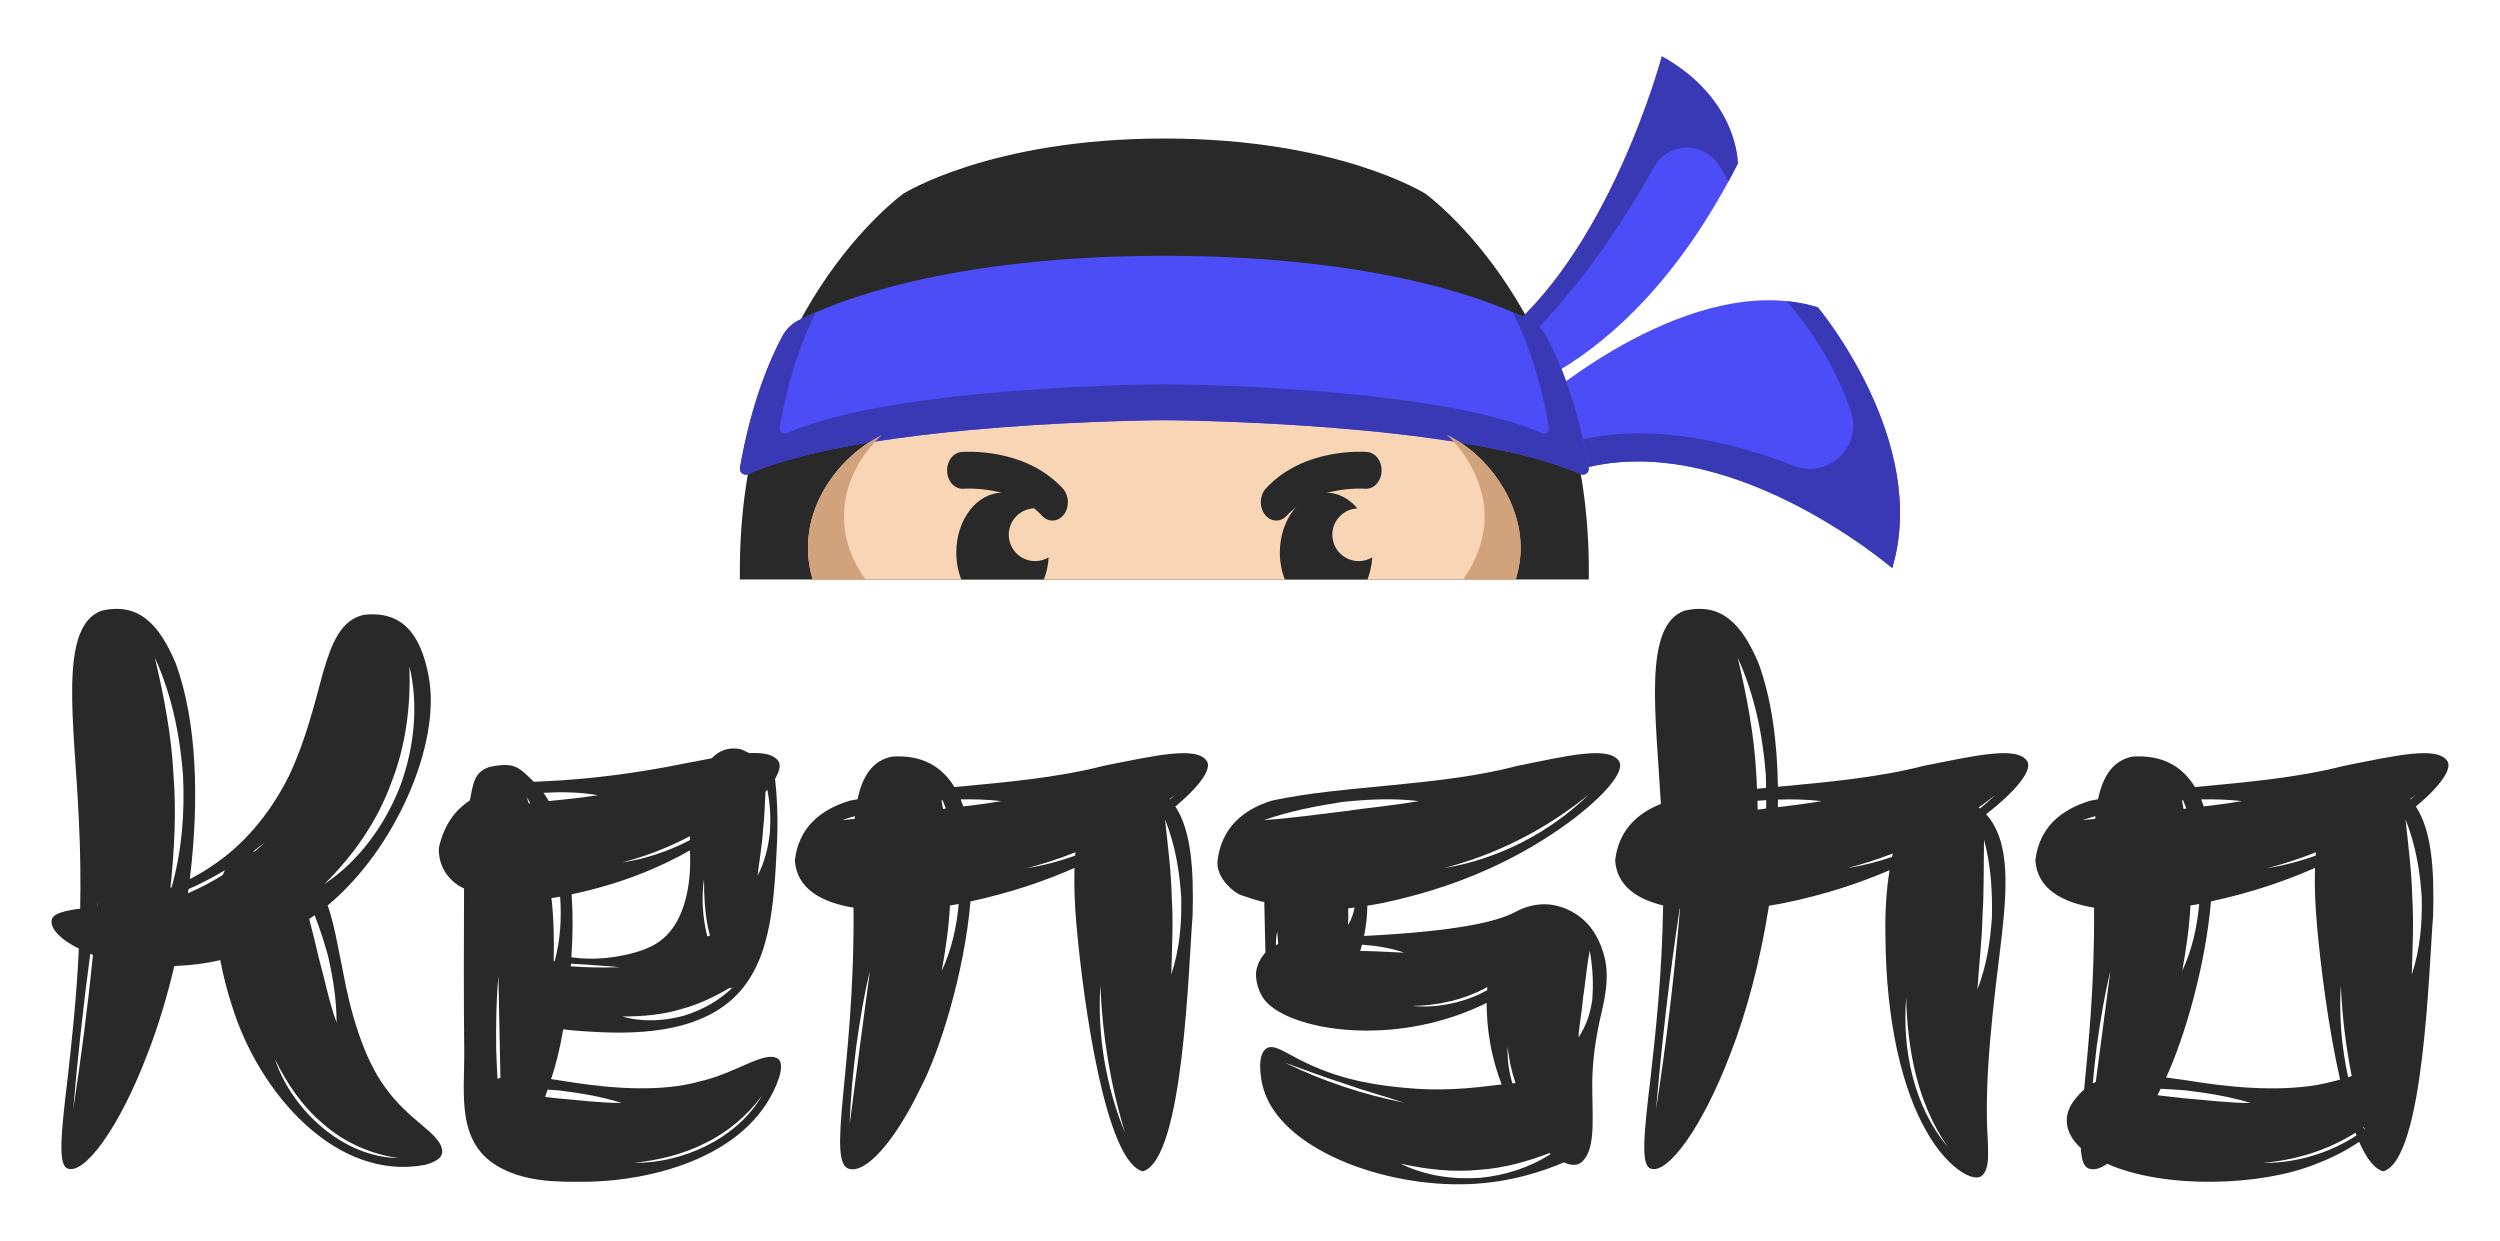 <?xml version="1.0" encoding="utf-8"?>
<!-- Generator: Adobe Illustrator 25.3.1, SVG Export Plug-In . SVG Version: 6.00 Build 0)  -->
<svg version="1.1" xmlns="http://www.w3.org/2000/svg" xmlns:xlink="http://www.w3.org/1999/xlink" x="0px" y="0px"
	 viewBox="0 0 2541 1261" style="enable-background:new 0 0 2541 1261;" xml:space="preserve">
<style type="text/css">
	.st0{display:none;}
	.st1{display:inline;fill:none;stroke:#D82238;stroke-miterlimit:10;}
	.st2{fill:#292929;}
	.st3{fill:#F8D5B5;}
	.st4{fill:#4D4DF7;}
	.st5{fill:#3939B5;}
	.st6{fill:#D1A37D;}
	.st7{display:inline;}
	.st8{fill:#2E2E30;}
</style>
<g id="cut" class="st0">
	<rect x="536" y="233.5" class="st1" width="1565" height="686.5"/>
</g>
<g id="default">
	<g>
		<g>
			<path class="st2" d="M1614.85,588.96c3.61-270.24-165.99-392.02-165.99-392.02s-88.47-56.15-265.42-56.15
				c-176.95,0-265.42,56.15-265.42,56.15s-169.6,121.78-165.99,392.02H1614.85z"/>
			<path class="st3" d="M1540.63,588.96c3.2-10.57,4.94-21.43,4.94-32.23c0-59.62-52.69-120.93-115.53-126.63
				c-164.12-16.44-329.09-16.44-493.21,0c-62.25,6.48-116.28,66.44-115.53,126.64c-0.14,10.85,1.52,21.7,4.67,32.23H1540.63z"/>
			<path class="st4" d="M1492.36,411.43c0,0,155.33-11.65,273.95-245.15c0,0,0.75-65.57-77.17-109.02c0,0-54.11,203.42-170.2,289.42
				L1492.36,411.43z"/>
			<path class="st5" d="M1681.22,169.6c-32.69,58.56-97.36,160.31-177.61,214.42l15.33-37.33c116.09-86,170.2-289.42,170.2-289.42
				c77.92,43.45,77.17,109.02,77.17,109.02c-3.17,6.25-6.38,12.33-9.6,18.26c-2.83-5.81-6.29-11.82-10.49-17.93
				C1730.11,143.23,1695.06,144.81,1681.22,169.6z"/>
			<path class="st4" d="M1566.82,407.01c0,0,153.51-133.93,280.87-94.61c0,0,114.04,135.99,75.55,265.03
				c0,0-169.79-145.89-321.77-99.21L1566.82,407.01z"/>
			<path class="st5" d="M1847.7,312.4c-10.34-3.19-20.86-5.24-31.45-6.31c23.78,28.5,50.63,67.83,65.18,113.02
				c11.35,35.24-23.54,67.78-58.04,54.36c-60.88-23.68-153.03-47.87-234.75-21.63l12.84,26.38
				c151.97-46.68,321.77,99.21,321.77,99.21C1961.74,448.39,1847.7,312.4,1847.7,312.4z"/>
			<g>
				<path class="st2" d="M1069.67,529.09c-3.8,0-7.6-1.63-10.62-4.92c-28.52-31.14-79.14-27.47-79.64-27.43
					c-8.64,0.69-16.15-7.08-16.75-17.38c-0.6-10.3,5.9-19.23,14.55-19.96c2.62-0.22,64.5-4.95,103.1,37.18
					c6.4,6.99,6.83,18.82,0.96,26.44C1078.16,527.05,1073.92,529.09,1069.67,529.09z"/>
			</g>
			<g>
				<path class="st2" d="M1297.2,529.09c3.8,0,7.6-1.63,10.62-4.92c28.52-31.14,79.14-27.47,79.64-27.43
					c8.64,0.69,16.15-7.08,16.75-17.38c0.6-10.3-5.9-19.23-14.55-19.96c-2.62-0.22-64.5-4.95-103.1,37.18
					c-6.4,6.99-6.83,18.82-0.96,26.44C1288.71,527.05,1292.95,529.09,1297.2,529.09z"/>
			</g>
			<path class="st4" d="M1614.73,475.46c-3.96-23.9-15.77-82.4-42.97-133.6c-3.71-6.99-9.42-12.61-16.3-16.15
				c-33.37-17.15-147.67-65.71-372.03-65.71s-338.65,48.56-372.03,65.71c-6.88,3.54-12.59,9.16-16.3,16.15
				c-27.2,51.2-39.01,109.7-42.97,133.6c-0.78,4.68,3.74,8.37,7.95,6.52c121.99-53.74,423.34-54.91,423.34-54.91
				s301.35,1.17,423.34,54.91C1610.99,483.83,1615.51,480.14,1614.73,475.46z"/>
			<path class="st5" d="M1614.73,475.46c-3.96-23.9-15.77-82.4-42.97-133.6c-3.71-6.99-9.42-12.61-16.3-16.15
				c-4.5-2.31-10.5-5.21-18.02-8.47c23.19,45.42,33.4,96.08,36.88,117.13c0.7,4.25-3.39,7.59-7.21,5.91
				c-110.56-48.71-383.68-49.76-383.68-49.76s-273.12,1.06-383.68,49.76c-3.82,1.68-7.91-1.66-7.21-5.91
				c3.49-21.05,13.69-71.7,36.88-117.13c-7.52,3.26-13.52,6.15-18.02,8.47c-6.88,3.54-12.59,9.16-16.3,16.15
				c-27.2,51.2-39.01,109.7-42.97,133.6c-0.78,4.68,3.74,8.37,7.95,6.52c121.99-53.74,423.34-54.91,423.34-54.91
				s301.35,1.17,423.34,54.91C1610.99,483.83,1615.51,480.14,1614.73,475.46z"/>
			<g>
				<path class="st6" d="M1508.99,524.92c0,22.33-8.22,44.91-21.89,64.04h53.54c3.2-10.57,4.94-21.43,4.94-32.23
					c0-46.27-31.73-93.55-75.32-115.08C1493.75,463.63,1508.99,494.52,1508.99,524.92z"/>
				<path class="st6" d="M879.65,588.96c-13.78-19.01-22.04-41.5-21.76-64.04c-0.38-30.49,14.87-60.92,38.28-82.71
					c-43.33,21.67-75.45,68.03-74.86,114.53c-0.14,10.85,1.52,21.7,4.67,32.23H879.65z"/>
			</g>
			<path class="st2" d="M1389.87,588.96c2.68-6.84,4.38-14.43,4.88-22.45c-4.02,2.41-8.72,3.79-13.75,3.79
				c-14.81,0-26.82-12.01-26.82-26.82c0-14.35,11.27-26.07,25.45-26.79c-8.37-9.9-19.51-15.94-31.74-15.94
				c-25.98,0-47.04,27.23-47.04,60.82c0,9.86,1.82,19.16,5.04,27.39H1389.87z"/>
			<path class="st2" d="M1060.99,588.96c2.68-6.84,4.38-14.43,4.88-22.45c-4.02,2.41-8.72,3.79-13.75,3.79
				c-14.81,0-26.82-12.01-26.82-26.82c0-14.35,11.27-26.07,25.45-26.79c-8.37-9.9-19.51-15.94-31.74-15.94
				c-25.98,0-47.04,27.23-47.04,60.82c0,9.86,1.82,19.16,5.04,27.39H1060.99z"/>
		</g>
		<g>
			<path class="st2" d="M449.49,1171c-0.13,5.12-5.52,9.74-17.32,12.94c-90.26,17.24-169.4-72.97-196.65-162.52
				c-4.22-12.8-8.48-28.8-11.64-45.57c-14.79,3.49-30.7,5.42-46.7,6c-7.73,32.78-17.14,63.57-27.66,90.31
				c-28.3,74.18-63.64,122.02-80.73,115.54c-10.01-3.64-6.95-34.29,0.1-93.06c3.72-33.82,8.73-77.54,11.27-130.41
				c-19.93-10.01-29.54-21.07-27.54-29.51c1.19-5.15,8.9-8.02,22.59-10.3c2.04-0.29,4.22-0.59,6.29-0.88
				c0.52-28.2,0.27-58.44-1.4-91.16c-4.36-97.31-21.18-195.08,22.88-211.59c37.01-8.68,58.37,12.35,75.72,53.65
				c21.73,59.56,23.84,140.17,14.21,219.05c7.86-4.04,15.62-8.45,23.1-13.76c29.22-19.19,57.39-50.16,77.95-91.69
				c16.76-35.43,26.06-73.89,34.35-104.43c8.87-30.38,18.35-53.7,41.68-58.76c37.35-4.01,57.37,17.68,65.71,62.62
				c13.07,68.87-34.59,176.63-102.64,232.74c6.87,19.85,10.42,42.74,15.13,65.15c7.74,43.01,21.17,89.73,43.13,119.66
				c10.82,15.33,24.61,27.85,36.82,37.91C440.17,1153.06,449.72,1161.48,449.49,1171z M94.48,970.56c-0.95-0.37-1.8-0.77-2.72-1.16
				c-7.12,52.48-12.81,105.7-17.37,158.21C82.54,1075.2,89.2,1023.02,94.48,970.56z M98.8,921.01c0.08-0.02,0.15-0.02,0.23-0.03
				c0.11-1.37,0.26-2.7,0.37-4.06C99.18,918.27,99.01,919.64,98.8,921.01z M157.38,668.45c9.32,39.21,16.94,79.04,18.98,119.37
				c3.01,38.18,0.82,76.38-3.12,114.55c0.4-0.16,0.79-0.31,1.19-0.47c10.5-37.22,13.52-76.09,11.57-114.44
				C182.8,746.6,174.51,705.96,157.38,668.45z M190.99,907.91c12.28-5.25,24.07-11.48,35.42-18.54c0.74-1.64,1.35-3.4,2.22-4.89
				c-11.96,7.16-24.28,13.6-37.01,19.24C191.42,905.11,191.18,906.49,190.99,907.91z M269.53,855.96c-4.1,3.33-8.34,6.42-12.56,9.55
				c0.69-0.11,1.38-0.19,2.09-0.27C262.58,862.19,266.17,859.23,269.53,855.96z M405.13,1177c-27.32-3.54-54.93-15.54-76.24-34.34
				c-21.86-18.22-37.54-41.82-49.4-66.08C296.27,1127.89,348.72,1176.61,405.13,1177z M319.79,930.27
				c-1.83,1.29-3.67,2.58-5.52,3.77c3.48,13.44,6.86,26.61,9.69,39.34c6.37,23.02,10.54,45.19,18.16,66.03
				c-0.11-23.42-3.43-44.69-8.63-67.53C329.8,958.47,325.46,944.53,319.79,930.27z M329.53,898.67
				c35.64-23.66,61.88-60.4,77.21-99.6c14.55-39.68,18.77-82.53,9.38-121.93c1.42,39.31-3.3,80.15-18.35,118.27
				C383.8,834.13,359.63,869.22,329.53,898.67z"/>
			<path class="st2" d="M790.45,1075.9c3.7,2.33,4.64,8.68,1.48,19.25c-26.56,78.28-124.78,105.31-197.73,106.02
				c-29.15,0.27-59.13-0.08-85.53-14.21c-45.62-24.41-36.4-74.97-36.83-118.43c-0.55-55.14-0.47-110.29-0.19-165.44
				c-3.57-1.63-14.65-7.21-21.12-20.14c-4.43-8.85-4.67-17.05-4.48-21.22c5.3-23.54,16.53-38.44,31.49-48.1
				c3.36-16.39,3.96-28.56,19.43-33.93c26.53-5.88,30.55,0.53,45.67,14.96c3.83-0.21,7.69-0.4,11.54-0.63
				c42.92-1.66,95.56-8.56,141.49-18.01c9.64-1.83,18.85-3.65,27.66-5.3c7.5-7.82,17.03-11.57,29.02-9.34
				c3.43,1.17,6.21,2.67,9.16,4.1c13.96-0.68,24.5,1.11,29.44,7.86c2.72,3.75,1.71,10-3.16,18.22c1.67,15.6,3.25,38.44,1.92,65.91
				c-3.16,64.78-6.47,125.23-48.02,160.35c-43.79,37.03-114.41,32.52-149.57,30.28c-8.24-0.53-15.04-1.3-19.66-1.92
				c-3.7,21.46-7.53,36.24-12.33,50.61c7.82,1.16,15.92,2.42,24.53,3.78c41.19,6.21,89.07,9.11,125.87-1.26
				C748.03,1091.03,776.75,1067.61,790.45,1075.9z M505.64,1096.46c1.01-0.31,1.96-0.72,3.01-0.98
				c-0.72-34.35-1.45-68.67-2.08-103.12c-2.32,24.77-2.53,50.03-2.22,75.48C504.65,1077.35,505.13,1086.89,505.64,1096.46z
				 M537.44,816.55c0.5-0.05,1.01-0.11,1.53-0.16c-1.3-2.09-2.35-4.28-3.75-6.34C535.97,812.2,536.68,814.39,537.44,816.55z
				 M552.44,805.81c1.88,2.64,3.65,5.46,5.33,8.4c16.66-1.77,33.21-3.24,49.94-6.02C588.31,804.95,570.37,804.81,552.44,805.81z
				 M631.92,1121.05c-21.33-6.7-41.9-10.01-63.55-12.73c-3.88-0.31-7.82-0.58-11.77-0.85c-0.85,2.53-1.71,4.99-2.59,7.42
				c4.28,0.5,8.68,0.98,12.89,1.51C589.1,1118.24,610.47,1121.1,631.92,1121.05z M560.51,912.79c2.45,21.27,2.72,42.71,2.25,64.2
				c0.32,0.02,0.68,0.03,1.01,0.05c5.78-21.67,7.16-43.75,5.54-65.63C566.49,911.89,563.56,912.36,560.51,912.79z M630.5,983.05
				c-15.79-1.46-31.65-2.24-47.7-3.45c-0.81-0.05-1.64-0.1-2.46-0.14c-0.06,0.93-0.14,1.83-0.23,2.75
				C596.84,983.35,613.58,983.66,630.5,983.05z M581.01,908.98c1.48,22.42,1.22,41.24-0.26,64.05c10.25,1.38,25.15,2.35,42.69-0.29
				c6.86-1.05,29.14-4.39,44.51-14.26c38.25-24.55,33.6-89.41,33.19-94.12C670.76,881.69,631.39,898.35,581.01,908.98z
				 M632.42,876.56c23.7-3.46,47.05-11.4,68.75-22.62c0.03-1.37,0.08-2.74,0.13-4.11C679.53,861.34,656.43,870.41,632.42,876.56z
				 M695.02,1032.4c18.45-5.75,35.82-15.04,50.02-29.12c-0.66,0.32-1.24,0.82-1.95,1.03c-0.47-0.03-0.92-0.24-1.37-0.32
				c-15.15,8.95-31.15,16.73-48.25,21.33c-19.62,6.15-40.33,7.86-61.06,7.82C653.18,1039.12,674.87,1037.8,695.02,1032.4z
				 M774.48,1113.55c-14.71,20.17-34.92,37.3-57.89,48.41c-22.75,11.51-47.67,17.42-72.41,19.93
				C693.38,1182.61,749.22,1157.35,774.48,1113.55z M718.85,951.61c0.95-0.19,1.87-0.35,2.8-0.53c-0.66-2.87-1.59-5.65-2.11-8.55
				c-3.2-16.18-4.12-32.76-3.94-49.36C712.81,912.34,714.08,932.45,718.85,951.61z M779.87,802.62c-0.55,0.68-1.21,1.38-1.8,2.06
				c-0.72,13.52-1.09,26.79-2.59,39.44c-0.89,15.63-3.77,30.59-5.47,46.01c7.61-14.81,10.88-29.38,12.57-44.62
				C783.41,832.05,782.98,818.06,779.87,802.62z"/>
			<path class="st2" d="M1194.67,819.76c15.71,24.11,18.85,61.99,17.47,111.29c-4.19,50.18-8.92,247.34-50.52,259.47
				c-37.81-8.95-60.54-171.33-67.5-250.31c-1.77-19.59-2.59-39.46-2-58.08c-29.44,13.09-64.39,25.13-105.72,34.08
				c-6.28,72.55-31.1,152.4-51.14,190.38c-25.76,53.43-55.76,87.43-73.08,81.13c-9.96-3.53-9.76-26.82-5.62-70.64
				c3.94-43.79,11.67-108.55,11-194.33c0-0.06,0-0.13,0-0.19c-32.16-5.31-57.82-18.96-59.69-48.21
				c4.01-32.89,25.35-51.35,56.15-60.62c2.41-0.52,5.09-0.87,7.57-1.34c4.93-23.13,14.96-39.44,35.06-43.38
				c30.51-2.06,50.74,10.11,63.44,30.97c51.29-4.8,104.67-9.47,150.85-21.44c52.46-10.38,95.3-20.67,105.72-4.97
				C1231.39,780.76,1221.73,796.97,1194.67,819.76z M868.64,832.3c0.1-0.95,0.23-1.83,0.32-2.77c-4.36,1.27-8.68,2.46-13.14,3.98
				C860.18,833.24,864.34,832.67,868.64,832.3z M884.2,986.72c-6.12,24.87-10.22,50.56-13.88,76.51
				c-3.22,26.16-5.91,52.54-6.66,79.2C870.42,1090.37,877.23,1038.71,884.2,986.72z M956.93,813.47c0.53,2.88,1.05,5.78,1.55,8.66
				c0.97-0.11,1.95-0.23,2.91-0.34c-1.05-2.8-2.11-5.6-3.3-8.37C957.71,813.45,957.32,813.45,956.93,813.47z M974.4,918.78
				c-2.83,0.53-5.76,1.05-8.87,1.54c-1.09,22.3-4.44,44.43-8.32,66.52C967.24,965.11,972.39,942.06,974.4,918.78z M979.1,819.68
				c12.85-1.54,25.69-3.19,38.62-5.46c-14.17-1.59-27.83-2-41.31-1.67C977.36,814.87,978.26,817.24,979.1,819.68L979.1,819.68z
				 M1093.06,866.26c-16.1,6.39-32.58,11.86-49.44,16.1c16.58-2.54,33.05-6.95,49.15-12.67
				C1092.85,868.54,1092.94,867.41,1093.06,866.26z M1143.49,1151.37c-14.86-48.7-23.07-99.02-25.08-149.92
				C1115.19,1051.8,1124.09,1104.57,1143.49,1151.37z M1184.16,832.87c2.78,26.88,6.31,53.27,6.83,79.36
				c1.67,26.26,0.16,52.12-0.5,78.36c8.56-26.01,10.66-51.93,10.14-78.04C1198.95,886.38,1194.88,859.98,1184.16,832.87z
				 M1188.86,812.13c0.13,0.13,0.24,0.26,0.37,0.4c1.77-1.59,3.65-3.07,5.36-4.7C1192.7,809.32,1190.76,810.69,1188.86,812.13z"/>
			<path class="st2" d="M1605.14,931.36c16.87,12.62,22.28,30.2,24.58,37.49c6.04,19.46,3.01,38.88-1.59,58.93
				c-6.23,25.8-10.42,53.03-9.71,81.41c0.18,30.78,3.25,61.29-11.69,72.59c-3.93,2.95-9.75,3.03-17.21-0.34
				c-19.98,8.55-53.86,20.43-96.81,22.1c-86.99,3.38-191.81-35.9-208.84-97.88c-3.12-11.35-6.18-33.97,3.4-40.07
				c7.78-4.94,18.58,4.36,40.31,14.79c40.33,19.35,77.71,23.04,99.95,25.27c15.63,1.56,32.5,2.14,50.56,1.22
				c16.65-0.69,32.97-2.83,48.18-4.6c-4.43-11.57-8.92-26.06-11.85-43.06c-2.61-15.02-3.4-28.53-3.36-39.88
				c-6.58,3.25-18.88,9-34.92,14.28c-86.7,28.61-175.58,8.64-193.05-20.43c-7.89-13.12-6.38-25.21-6.38-25.21
				c1.21-9.66,6.5-16.53,9.45-19.82c-0.39-17.23-0.77-34.47-1.16-51.69c0.03,1.56-24.55-6.78-26.06-7.65
				c-11.33-6.49-23.2-20.54-21.39-34.56c4.19-32.53,25.27-51.27,55.33-60.54c72.54-15.7,170.94-14.49,249.04-35.21
				c51.06-10.33,92.95-20.59,103.57-5.04c5.62,8.34-7.5,28.7-44.54,57.63c-37.06,28.06-99.05,66.53-195.99,86.78
				c-4.62,0.93-9.8,1.83-15.21,2.69c-0.08,10.17-1.24,20.57-3.33,30.75c95.61-4.81,135.35-14.75,152.77-23.92
				c3.46-1.83,16.19-8.98,32.87-8.23C1588.11,919.91,1600.09,927.57,1605.14,931.36L1605.14,931.36z M1364.54,824.79
				c25.92-3.82,51.53-5.96,77.4-10.59c-27.17-3.17-52.33-1.69-77.88,0.95c-25.5,4.09-51.32,8.64-79.3,18.38
				C1312.3,831.74,1338.69,827.75,1364.54,824.79z M1299.17,959.51c-0.35-4.3-0.71-8.61-1.06-12.91c-0.95,4.75-1.3,9.51-1.38,14.29
				C1297.54,960.44,1298.3,959.93,1299.17,959.51z M1426.95,1120.7c-19.67-6.47-39.86-11.88-59.82-19.06
				c-20.35-6.46-40.55-14.1-61.38-21.62C1344.69,1098.9,1384.9,1112.41,1426.95,1120.7z M1376.76,922.44
				c-2.16,0.27-4.25,0.56-6.47,0.8c0.21,5.62,0.13,11.28-0.11,16.93C1373.75,934.32,1375.66,928.38,1376.76,922.44z M1427.34,968.3
				c-13.51-4.7-28.41-7.12-42.98-8.11c-0.56,2.16-1.21,4.23-1.85,6.34C1397.61,966.66,1413.06,967.77,1427.34,968.3z
				 M1576.08,1172.94c-0.35-0.29-0.74-0.68-1.09-0.97c-22.54,8.56-46.17,15.29-70.59,16.93c-26.95,2.87-54.25-0.26-80.89-6.18
				c25.18,12.51,53.69,16.32,81.18,14.39C1529.98,1194.57,1554.63,1186.8,1576.08,1172.94z M1511.71,1003.2
				c-23.23,13.09-51.37,19.06-76.18,19.22c23.87,2.46,52.66-2.91,76-15.97C1511.6,1005.37,1511.61,1004.26,1511.71,1003.2z
				 M1468.07,882.19c54.28-8.63,107.61-36.19,146.68-74.6C1571.98,842.48,1521.85,868.25,1468.07,882.19z M1537.18,1101.13
				c1.08-0.11,2.14-0.21,3.2-0.31c-4.06-11.9-6.86-24.28-7.89-36.96C1531.7,1076.37,1533.63,1088.99,1537.18,1101.13z
				 M1615.83,966.24c-3.36,17.06-4.39,33.1-6.7,47.18c-1.18,14.49-3.99,27.38-4.77,41.16c8.71-13.62,11.99-24.95,14.04-38.44
				C1619.42,1002.41,1619.48,986.97,1615.83,966.24z"/>
			<path class="st2" d="M2018.68,827.6c22.54,24.85,22.41,66.68,16,122.94c-8.24,68.4-18.54,144.74-14.25,209.19
				c0.52,15.76,1.09,28.43-5.63,34.95c-3.69,3.54-11.19,2.93-21.8-4.04c-10.42-6.92-23.84-20.61-35.38-41.52
				c-23.84-41.81-40.79-109.76-41.28-198.47c-0.48-22.68,0.85-45.53,4.2-66.2c-30.18,13.01-65.66,24.95-107.86,33.52
				c-4.46,0.9-9.48,1.75-14.71,2.58c-8.66,55.43-22.75,108.69-39.62,151.63c-28.3,74.18-63.64,122.02-80.73,115.54
				c-10.01-3.64-6.95-34.29,0.1-93.06c4.7-42.79,11.54-101.11,12.69-174.33c-26.85-6.52-47.12-20.15-48.78-45.99
				c3.57-29.31,20.96-47.1,46.49-57.21c-5.18-92.06-18.09-180.7,23.66-196.35c37.01-8.68,58.37,12.35,75.72,53.65
				c13.04,35.77,18.93,79.2,19.56,125.23c50.29-4.68,102.4-9.42,147.62-21.14c52.46-10.38,95.3-20.67,105.71-4.97
				C2065.65,781.56,2053.07,800.7,2018.68,827.6z M1707.59,923.53c-0.13-0.02-0.24-0.03-0.35-0.05
				c-10.29,67.13-18.16,136.21-24.03,204.12C1693.78,1059.58,1701.82,991.95,1707.59,923.53z M1785.76,801.7
				c3.08-0.31,6.13-0.63,9.24-0.92c-0.1-4.44,0.02-8.9-0.21-13.33c-3.19-40.84-11.48-81.49-28.62-119.03
				c9.32,39.21,16.93,79.04,18.98,119.37C1785.52,792.43,1785.57,797.07,1785.76,801.7z M1795.21,813.28
				c-2.96,0.18-5.92,0.37-8.89,0.6c0.06,2.99,0.11,6,0.13,9.01c2.88-0.35,5.76-0.74,8.63-1.08
				C1795.16,818.96,1795.21,816.11,1795.21,813.28z M1851.44,814.23c-15.23-1.72-29.88-2-44.33-1.53c-0.02,2.56,0.02,5.1-0.03,7.68
				C1821.87,818.64,1836.63,816.84,1851.44,814.23z M1923.88,867.45c-15.16,5.88-30.68,10.95-46.52,14.92
				c15.39-2.37,30.7-6.31,45.69-11.41C1923.32,869.75,1923.61,868.61,1923.88,867.45z M1979.61,1165.58
				c-30.91-44.62-40.86-98.7-42.18-151.35C1933.27,1066.11,1944.79,1124.23,1979.61,1165.58z M2016.57,853.51
				c-0.5,26.38,0.1,52.19-1.54,77.29c-0.5,25.34-3.65,49.92-5.15,74.76c9.38-24.31,13.1-48.57,14.73-73.57
				C2025.07,906.84,2023.93,881.13,2016.57,853.51z M2028.34,807.84c-5.6,4.43-11.32,8.69-17.14,12.81c0.45,0.35,0.9,0.69,1.34,1.05
				C2017.99,817.27,2023.27,812.63,2028.34,807.84z"/>
			<path class="st2" d="M2455.52,819.76c15.71,24.11,18.85,61.99,17.47,111.29c-4.19,50.18-8.92,247.34-50.52,259.47
				c-9.11-2.16-17.31-13.33-24.65-29.94c-13.44,8.98-28.41,16.74-44.59,22.73c-55.33,22.38-153.45,25.4-211.46-0.4
				c-7.08,4.88-13.51,6.71-18.74,4.81c-5.07-1.79-7.49-8.76-8.11-20.9c-16.32-14.79-19.49-33.52-5.15-50.4
				c2.64-3.46,5.52-6.39,8.55-9c4.09-43.45,10.72-104.85,10.08-184.68c0-0.06,0-0.13,0-0.19c-32.16-5.31-57.82-18.96-59.69-48.21
				c4.01-32.89,25.35-51.35,56.15-60.62c2.43-0.52,5.1-0.87,7.57-1.34c4.91-23.13,14.95-39.44,35.06-43.38
				c30.51-2.06,50.74,10.11,63.44,30.97c51.29-4.8,104.67-9.47,150.85-21.44c52.46-10.38,95.3-20.67,105.71-4.97
				C2492.22,780.76,2482.58,796.97,2455.52,819.76z M2129.47,832.3c0.1-0.95,0.24-1.83,0.34-2.77c-4.36,1.27-8.68,2.46-13.14,3.98
				C2121.02,833.24,2125.17,832.67,2129.47,832.3z M2145.04,986.72c-6.12,24.87-10.22,50.56-13.88,76.51
				c-1.53,12.62-2.95,25.31-4.09,38.04c1.01-0.56,2.03-1.11,3.07-1.61C2135.07,1062.01,2139.98,1024.42,2145.04,986.72z
				 M2287.7,1121.09c-22.2-6.75-43.72-10.09-66.23-12.85c-8.32-0.66-16.81-1.19-25.4-1.58c-1.08,2.24-2.17,4.38-3.27,6.55
				c9.18,1.03,18.34,2,27.25,3.11C2243.09,1118.17,2265.34,1121.09,2287.7,1121.09z M2201.66,1095.15
				c11.35,1.43,23.52,3.32,36.67,5.34c43.03,6.36,93.32,9.21,131.84-1.06c2.87-0.6,5.54-1.42,8.29-2.17
				c-12.01-52.79-19.9-116.1-23.5-157.07c-1.77-19.59-2.59-39.46-2-58.08c-29.46,13.09-64.41,25.13-105.72,34.08
				C2241.55,982.18,2220.51,1054.1,2201.66,1095.15z M2217.79,813.47c0.55,2.88,1.05,5.78,1.54,8.66c0.97-0.11,1.93-0.23,2.91-0.34
				c-1.05-2.8-2.11-5.6-3.3-8.37C2218.56,813.45,2218.17,813.45,2217.79,813.47z M2226.38,920.33c-1.11,22.3-4.44,44.43-8.34,66.52
				c10.03-21.73,15.2-44.78,17.21-68.06C2232.4,919.31,2229.47,919.83,2226.38,920.33z M2237.25,812.55
				c0.95,2.32,1.87,4.68,2.69,7.13c12.85-1.54,25.69-3.19,38.6-5.46C2264.37,812.63,2250.72,812.23,2237.25,812.55z
				 M2395.14,1154.04c-0.35-0.88-0.69-1.8-1.03-2.72c-28.09,17.87-61.53,27.99-94.16,30.62
				C2332.08,1182.45,2366.95,1172.62,2395.14,1154.04z M2304.46,882.37c16.58-2.54,33.05-6.95,49.15-12.67
				c0.08-1.16,0.18-2.29,0.27-3.43C2337.78,872.65,2321.31,878.12,2304.46,882.37z M2386.7,1094.91c1.21-0.39,2.37-0.82,3.56-1.24
				c-5.96-30.39-9.79-61.17-11.01-92.22C2377.28,1032.34,2379.91,1064.13,2386.7,1094.91z M2403.38,1147.95
				c-0.26-0.87-0.44-1.74-0.69-2.61c-0.18,0.13-0.35,0.24-0.53,0.37c0.32,0.82,0.61,1.64,0.95,2.46
				C2403.2,1148.1,2403.3,1148.03,2403.38,1147.95z M2444.99,832.87c2.79,26.88,6.31,53.27,6.83,79.36
				c1.69,26.26,0.18,52.12-0.48,78.36c8.56-26.01,10.66-51.93,10.14-78.04C2459.8,886.38,2455.71,859.98,2444.99,832.87z
				 M2449.69,812.12c0.13,0.14,0.26,0.27,0.37,0.42c1.77-1.59,3.65-3.07,5.36-4.7C2453.54,809.32,2451.59,810.69,2449.69,812.12z"/>
		</g>
	</g>
</g>
<g id="custom_x5F_o" class="st0">
	<g class="st7">
		<g>
			<ellipse class="st4" cx="2236.98" cy="1068.88" rx="182.8" ry="183.9"/>
			<g>
				<path class="st8" d="M467.39,1250.83c-0.12,4.88-5.24,9.29-16.43,12.35c-85.63,16.45-160.71-69.65-186.57-155.12
					c-4-12.21-8.05-27.49-11.04-43.5c-14.03,3.33-29.12,5.18-44.31,5.73c-7.33,31.28-16.26,60.67-26.24,86.19
					c-26.85,70.8-60.37,116.46-76.59,110.27c-9.5-3.48-6.6-32.73,0.09-88.82c3.53-32.28,8.28-74.01,10.69-124.47
					c-18.91-9.56-28.02-20.11-26.13-28.17c1.13-4.92,8.45-7.65,21.43-9.83c1.94-0.28,4-0.57,5.97-0.85
					c0.49-26.92,0.26-55.77-1.33-87.01c-4.14-92.88-20.1-186.19,21.7-201.95c35.11-8.28,55.38,11.79,71.84,51.21
					c20.62,56.85,22.62,133.78,13.48,209.06c7.45-3.86,14.82-8.07,21.92-13.14c27.72-18.32,54.45-47.88,73.95-87.52
					c15.9-33.82,24.73-70.52,32.59-99.67c8.41-28.99,17.41-51.25,39.54-56.08c35.43-3.83,54.43,16.87,62.34,59.77
					c12.4,65.73-32.82,168.58-97.38,222.14c6.52,18.94,9.88,40.79,14.35,62.18c7.35,41.05,20.09,85.64,40.92,114.2
					c10.26,14.63,23.35,26.58,34.93,36.18C458.55,1233.72,467.61,1241.75,467.39,1250.83z M130.59,1059.53
					c-0.9-0.35-1.71-0.73-2.58-1.11c-6.75,50.09-12.16,100.88-16.48,151C119.25,1159.4,125.58,1109.6,130.59,1059.53z
					 M134.68,1012.24c0.08-0.02,0.14-0.02,0.21-0.03c0.11-1.3,0.25-2.58,0.35-3.87C135.04,1009.63,134.88,1010.93,134.68,1012.24z
					 M190.26,771.19c8.84,37.43,16.07,75.44,18,113.93c2.86,36.44,0.78,72.9-2.96,109.33c0.38-0.15,0.75-0.29,1.13-0.45
					c9.96-35.52,12.83-72.63,10.98-109.22C214.37,845.78,206.51,806.99,190.26,771.19z M222.14,999.73
					c11.65-5.01,22.83-10.95,33.6-17.7c0.7-1.57,1.28-3.24,2.11-4.67c-11.35,6.84-23.03,12.98-35.11,18.36
					C222.56,997.06,222.33,998.38,222.14,999.73z M296.66,950.15c-3.89,3.18-7.91,6.13-11.91,9.11c0.66-0.11,1.31-0.18,1.99-0.26
					C290.06,956.1,293.47,953.27,296.66,950.15z M425.3,1256.56c-25.92-3.38-52.11-14.82-72.33-32.77
					c-20.74-17.39-35.62-39.92-46.87-63.07C322.03,1209.69,371.79,1256.19,425.3,1256.56z M344.34,1021.07
					c-1.74,1.23-3.48,2.46-5.24,3.6c3.3,12.83,6.51,25.4,9.2,37.55c6.05,21.97,10,43.12,17.23,63.02
					c-0.11-22.36-3.25-42.65-8.19-64.45C353.84,1047.99,349.72,1034.69,344.34,1021.07z M353.58,990.91
					c33.81-22.59,58.71-57.65,73.25-95.06c13.81-37.87,17.81-78.77,8.91-116.37c1.34,37.52-3.13,76.5-17.41,112.88
					C405.06,929.32,382.14,962.81,353.58,990.91z"/>
				<path class="st8" d="M790.87,1160.07c3.51,2.23,4.4,8.28,1.4,18.38c-25.2,74.72-118.38,100.52-187.59,101.19
					c-27.66,0.26-56.1-0.08-81.14-13.57c-43.28-23.29-34.53-71.55-34.94-113.04c-0.52-52.62-0.44-105.26-0.18-157.9
					c-3.39-1.55-13.9-6.88-20.04-19.22c-4.2-8.45-4.43-16.27-4.24-20.25c5.03-22.46,15.69-36.69,29.87-45.91
					c3.19-15.64,3.76-27.26,18.43-32.39c25.17-5.61,28.99,0.51,43.33,14.27c3.63-0.2,7.3-0.38,10.95-0.6
					c40.71-1.58,90.66-8.17,134.23-17.19c9.15-1.75,17.88-3.49,26.24-5.06c7.12-7.47,16.16-11.05,27.54-8.91
					c3.25,1.12,5.9,2.55,8.69,3.92c13.24-0.64,23.24,1.06,27.93,7.5c2.58,3.58,1.62,9.54-2.99,17.39
					c1.59,14.89,3.08,36.69,1.82,62.9c-2.99,61.83-6.14,119.52-45.56,153.05c-41.54,35.34-108.54,31.03-141.9,28.9
					c-7.82-0.51-14.27-1.24-18.65-1.83c-3.51,20.48-7.15,34.58-11.7,48.31c7.42,1.11,15.11,2.31,23.28,3.61
					c39.08,5.93,84.5,8.7,119.42-1.2C750.63,1174.51,777.87,1152.16,790.87,1160.07z M520.67,1179.69c0.96-0.29,1.86-0.69,2.86-0.94
					c-0.69-32.79-1.38-65.54-1.97-98.43c-2.2,23.65-2.4,47.76-2.11,72.05C519.72,1161.45,520.18,1170.56,520.67,1179.69z
					 M550.83,912.53c0.47-0.05,0.96-0.11,1.45-0.15c-1.24-2-2.23-4.09-3.56-6.05C549.44,908.38,550.11,910.47,550.83,912.53z
					 M565.07,902.28c1.79,2.52,3.47,5.21,5.06,8.02c15.81-1.69,31.51-3.09,47.38-5.75C599.09,901.47,582.08,901.33,565.07,902.28z
					 M640.47,1203.17c-20.24-6.39-39.75-9.56-60.29-12.15c-3.68-0.29-7.42-0.55-11.17-0.81c-0.81,2.41-1.62,4.77-2.46,7.08
					c4.06,0.48,8.23,0.94,12.23,1.45C599.84,1200.48,620.12,1203.21,640.47,1203.17z M572.72,1004.4
					c2.32,20.3,2.58,40.76,2.14,61.28c0.31,0.01,0.64,0.03,0.96,0.04c5.48-20.68,6.8-41.76,5.25-62.64
					C578.4,1003.54,575.62,1003.98,572.72,1004.4z M639.12,1071.45c-14.98-1.4-30.03-2.14-45.25-3.29
					c-0.76-0.05-1.56-0.09-2.34-0.14c-0.06,0.89-0.14,1.75-0.21,2.62C607.19,1071.74,623.07,1072.03,639.12,1071.45z
					 M592.17,1000.76c1.4,21.4,1.16,39.36-0.24,61.13c9.73,1.32,23.86,2.25,40.5-0.27c6.51-1,27.64-4.2,42.23-13.61
					c36.29-23.43,31.87-85.34,31.49-89.84C677.32,974.71,639.96,990.61,592.17,1000.76z M640.94,969.81
					c22.48-3.3,44.64-10.88,65.23-21.59c0.03-1.31,0.07-2.61,0.12-3.92C685.64,955.29,663.73,963.94,640.94,969.81z M700.33,1118.56
					c17.5-5.48,33.98-14.35,47.45-27.8c-0.63,0.31-1.18,0.78-1.85,0.98c-0.44-0.03-0.87-0.23-1.3-0.31
					c-14.37,8.54-29.55,15.96-45.77,20.36c-18.62,5.87-38.26,7.49-57.93,7.46C660.64,1124.96,681.21,1123.7,700.33,1118.56z
					 M775.72,1196.01c-13.96,19.25-33.13,35.6-54.92,46.2c-21.58,10.98-45.22,16.62-68.7,19.02
					C698.78,1261.92,751.76,1237.81,775.72,1196.01z M722.94,1041.44c0.9-0.18,1.77-0.34,2.66-0.51c-0.63-2.73-1.51-5.39-2-8.16
					c-3.04-15.44-3.91-31.27-3.74-47.11C717.21,1003.97,718.42,1023.16,722.94,1041.44z M780.84,899.24
					c-0.52,0.64-1.15,1.32-1.71,1.97c-0.69,12.91-1.04,25.57-2.46,37.64c-0.84,14.92-3.57,29.19-5.19,43.91
					c7.22-14.14,10.32-28.04,11.93-42.59C784.2,927.33,783.79,913.98,780.84,899.24z"/>
				<path class="st8" d="M1174.37,915.61c14.91,23.02,17.88,59.17,16.57,106.21c-3.97,47.89-8.46,236.08-47.92,247.65
					c-35.88-8.54-57.44-163.52-64.04-238.9c-1.68-18.7-2.46-37.66-1.89-55.43c-27.94,12.49-61.09,23.98-100.3,32.53
					c-5.95,69.25-29.51,145.46-48.52,181.7c-24.44,50.99-52.9,83.44-69.34,77.44c-9.45-3.37-9.26-25.6-5.33-67.42
					c3.74-41.79,11.07-103.6,10.43-185.48c0-0.06,0-0.12,0-0.19c-30.52-5.07-54.86-18.1-56.63-46.02
					c3.8-31.39,24.06-49.01,53.27-57.86c2.29-0.49,4.83-0.83,7.18-1.27c4.67-22.08,14.19-37.64,33.26-41.41
					c28.94-1.97,48.14,9.65,60.19,29.56c48.66-4.58,99.3-9.03,143.12-20.46c49.78-9.91,90.41-19.73,100.3-4.75
					C1209.2,878.38,1200.04,893.85,1174.37,915.61z M865.05,927.58c0.09-0.91,0.21-1.75,0.31-2.64c-4.14,1.21-8.23,2.35-12.46,3.8
					C857.03,928.47,860.97,927.93,865.05,927.58z M879.82,1074.95c-5.8,23.74-9.7,48.26-13.16,73.03
					c-3.06,24.97-5.6,50.15-6.32,75.59C866.75,1173.88,873.21,1124.58,879.82,1074.95z M948.82,909.6c0.5,2.75,0.99,5.52,1.47,8.27
					c0.91-0.11,1.85-0.22,2.76-0.32c-0.99-2.67-2-5.35-3.13-7.99C949.55,909.58,949.19,909.58,948.82,909.6z M965.39,1010.11
					c-2.69,0.51-5.47,1-8.41,1.48c-1.04,21.28-4.22,42.41-7.9,63.49C958.59,1054.33,963.48,1032.33,965.39,1010.11z M1006.49,910.32
					c-13.44-1.52-26.41-1.9-39.19-1.6c0.9,2.21,1.76,4.47,2.55,6.81C982.04,914.05,994.23,912.49,1006.49,910.32z M1077.97,959.98
					c-15.27,6.1-30.91,11.32-46.9,15.37c15.73-2.43,31.35-6.64,46.63-12.09C1077.77,962.16,1077.86,961.08,1077.97,959.98z
					 M1125.82,1232.1c-14.1-46.48-21.89-94.5-23.79-143.09C1098.96,1137.07,1107.41,1187.43,1125.82,1232.1z M1164.39,928.11
					c2.64,25.66,5.99,50.84,6.47,75.74c1.59,25.06,0.15,49.75-0.47,74.8c8.13-24.83,10.11-49.57,9.62-74.49
					C1178.43,979.18,1174.57,953.99,1164.39,928.11z M1168.85,908.32c0.12,0.12,0.23,0.25,0.35,0.38c1.68-1.52,3.47-2.94,5.08-4.49
					C1172.5,905.63,1170.65,906.94,1168.85,908.32z"/>
				<path class="st8" d="M1587.12,1057.9c5.73,18.58,2.85,37.1-1.51,56.25c-5.91,24.63-9.88,50.61-9.21,77.7
					c0.17,29.37,3.09,58.49-11.09,69.28c-3.73,2.81-9.26,2.89-16.33-0.32c-18.95,8.16-51.1,19.49-91.85,21.09
					c-82.53,3.23-181.98-34.26-198.13-93.41c-2.96-10.83-5.86-32.42,3.22-38.24c7.38-4.72,17.63,4.17,38.25,14.12
					c38.26,18.47,73.72,21.98,94.83,24.12c14.83,1.49,30.83,2.04,47.97,1.17c15.79-0.66,31.28-2.71,45.71-4.4
					c-4.2-11.04-8.46-24.87-11.24-41.1c-2.47-14.33-3.22-27.23-3.19-38.06c-6.25,3.1-17.91,8.59-33.13,13.63
					c-82.26,27.3-166.58,8.25-183.15-19.49c-7.49-12.52-6.05-24.06-6.05-24.06c1.14-9.22,6.17-15.78,8.96-18.91
					c-0.37-16.44-0.73-32.9-1.1-49.34c0.03,1.49-23.29-6.47-24.73-7.3c-10.75-6.19-22.01-19.61-20.3-32.99
					c3.97-31.05,23.98-48.94,52.49-57.79c68.82-14.98,162.18-13.83,236.27-33.6c48.45-9.86,88.18-19.65,98.26-4.81
					c5.33,7.96-7.12,27.39-42.26,55c-35.16,26.78-93.97,63.5-185.94,82.83c-4.38,0.89-9.3,1.75-14.43,2.56
					c-0.08,9.71-1.18,19.64-3.16,29.35c90.71-4.59,128.41-14.07,144.94-22.83c3.28-1.75,15.36-8.57,31.18-7.85
					c15.23,0.69,26.59,8.01,31.39,11.62C1579.81,1034.16,1584.94,1050.93,1587.12,1057.9z M1335.54,920.4
					c24.59-3.64,48.89-5.68,73.43-10.11c-25.78-3.03-49.65-1.61-73.89,0.91c-24.19,3.9-48.69,8.25-75.24,17.55
					C1285.98,927.04,1311.01,923.23,1335.54,920.4z M1273.51,1048.99c-0.34-4.1-0.68-8.22-1.01-12.32
					c-0.9,4.53-1.24,9.08-1.31,13.64C1271.97,1049.88,1272.69,1049.39,1273.51,1048.99z M1394.75,1202.83
					c-18.66-6.18-37.82-11.34-56.75-18.19c-19.31-6.16-38.47-13.46-58.24-20.64C1316.71,1182.03,1354.86,1194.92,1394.75,1202.83z
					 M1347.13,1013.6c-2.05,0.26-4.03,0.54-6.14,0.77c0.2,5.36,0.12,10.77-0.11,16.16
					C1344.27,1024.94,1346.09,1019.27,1347.13,1013.6z M1395.11,1057.38c-12.81-4.49-26.95-6.79-40.78-7.75
					c-0.54,2.06-1.15,4.04-1.76,6.06C1366.91,1055.81,1381.57,1056.87,1395.11,1057.38z M1536.23,1252.69
					c-0.34-0.28-0.7-0.64-1.04-0.92c-21.38,8.17-43.8,14.59-66.97,16.16c-25.56,2.74-51.47-0.24-76.74-5.9
					c23.88,11.94,50.93,15.58,77.02,13.74C1492.49,1273.34,1515.88,1265.91,1536.23,1252.69z M1475.16,1090.69
					c-22.04,12.49-48.74,18.19-72.27,18.34c22.65,2.35,49.96-2.78,72.1-15.24C1475.05,1092.76,1475.07,1091.7,1475.16,1090.69z
					 M1433.76,975.19c51.5-8.23,102.09-34.54,139.16-71.2C1532.34,937.29,1484.78,961.88,1433.76,975.19z M1499.32,1184.14
					c1.03-0.1,2.03-0.2,3.04-0.29c-3.85-11.36-6.51-23.17-7.48-35.28C1494.13,1160.51,1495.96,1172.56,1499.32,1184.14z
					 M1573.94,1055.41c-3.19,16.29-4.17,31.59-6.35,45.03c-1.11,13.83-3.79,26.13-4.52,39.29c8.26-13,11.38-23.81,13.32-36.69
					C1577.35,1089.93,1577.41,1075.2,1573.94,1055.41z"/>
				<path class="st8" d="M1956.14,923.09c21.38,23.72,21.26,63.64,15.18,117.34c-7.82,65.29-17.59,138.14-13.52,199.66
					c0.49,15.04,1.04,27.14-5.34,33.35c-3.49,3.38-10.61,2.8-20.68-3.85c-9.88-6.61-22.62-19.67-33.57-39.63
					c-22.62-39.9-38.7-104.76-39.16-189.43c-0.46-21.65,0.81-43.45,3.99-63.18c-28.64,12.41-62.3,23.81-102.33,31.99
					c-4.23,0.86-9,1.67-13.96,2.46c-8.22,52.9-21.58,103.74-37.59,144.72c-26.85,70.8-60.37,116.46-76.59,110.27
					c-9.5-3.47-6.6-32.72,0.09-88.82c4.46-40.84,10.95-96.5,12.03-166.38c-25.47-6.22-44.7-19.24-46.27-43.9
					c3.39-27.98,19.89-44.96,44.11-54.6c-4.92-87.87-17.17-172.47,22.45-187.4c35.11-8.28,55.38,11.79,71.84,51.21
					c12.37,34.14,17.96,75.59,18.55,119.52c47.71-4.47,97.15-8.99,140.05-20.17c49.77-9.91,90.42-19.73,100.29-4.75
					C2000.7,879.15,1988.76,897.41,1956.14,923.09z M1660.99,1014.64c-0.12-0.01-0.23-0.03-0.34-0.04
					c-9.76,64.07-17.23,130-22.8,194.82C1647.89,1144.49,1655.53,1079.94,1660.99,1014.64z M1735.16,898.37
					c2.92-0.29,5.82-0.6,8.77-0.88c-0.09-4.24,0.01-8.49-0.2-12.72c-3.02-38.98-10.89-77.78-27.15-113.6
					c8.84,37.43,16.07,75.44,18.01,113.93C1734.93,889.52,1734.98,893.94,1735.16,898.37z M1744.12,909.42
					c-2.81,0.17-5.62,0.35-8.43,0.57c0.06,2.86,0.1,5.73,0.12,8.6c2.73-0.34,5.47-0.71,8.18-1.03
					C1744.08,914.84,1744.12,912.12,1744.12,909.42z M1797.47,910.32c-14.45-1.64-28.34-1.9-42.06-1.46
					c-0.02,2.44,0.01,4.87-0.03,7.33C1769.42,914.53,1783.42,912.81,1797.47,910.32z M1866.2,961.12
					c-14.38,5.61-29.11,10.45-44.14,14.24c14.6-2.26,29.13-6.02,43.34-10.89C1865.67,963.31,1865.94,962.22,1866.2,961.12z
					 M1919.07,1245.67c-29.32-42.59-38.76-94.2-40.01-144.46C1875.1,1150.73,1886.04,1206.19,1919.07,1245.67z M1954.14,947.81
					c-0.47,25.18,0.09,49.81-1.47,73.76c-0.47,24.18-3.47,47.64-4.89,71.35c8.9-23.2,12.43-46.35,13.97-70.22
					C1962.2,998.71,1961.12,974.18,1954.14,947.81z M1965.3,904.22c-5.32,4.23-10.74,8.3-16.27,12.23c0.43,0.34,0.85,0.66,1.27,1
					C1955.48,913.22,1960.49,908.8,1965.3,904.22z"/>
			</g>
			<g>
				<path class="st8" d="M2231.18,898.14c-0.19-0.12-0.35-0.17-0.52-0.25C2230.85,898.16,2231.06,898.35,2231.18,898.14z"/>
				<path class="st8" d="M2170.32,908.06c-0.87,0.06-1.72,0.22-2.53,0.41c0.32,0.14,0.69,0.25,1.15,0.27L2170.32,908.06z"/>
				<path class="st8" d="M2273.09,901.2c-0.37-0.44-1.03-0.87-2.28-1.2C2271.63,900.49,2272.39,900.88,2273.09,901.2z"/>
				<path class="st8" d="M2113.5,945.48c-0.69,0.67-1.34,1.34-1.85,2.02C2112.85,946.46,2113.34,945.87,2113.5,945.48z"/>
				<path class="st8" d="M2190.38,905.95c-0.85-0.07-1.58,0.08-2.19,0.22C2188.96,906.2,2189.66,906,2190.38,905.95z"/>
				<path class="st8" d="M2231.44,897.54C2231.63,898.16,2233.14,897.92,2231.44,897.54L2231.44,897.54z"/>
				<path class="st8" d="M2250.99,897.06c-0.62-0.13-1.25-0.26-1.89-0.39C2249.7,896.88,2250.28,897.09,2250.99,897.06z"/>
				<path class="st8" d="M2249.1,896.67c-0.52-0.2-1.07-0.37-1.75-0.3L2249.1,896.67z"/>
				<path class="st8" d="M2344.89,1221.44c-0.05-0.06-0.09-0.11-0.11-0.18c-0.04,0.06-0.07,0.09-0.12,0.17L2344.89,1221.44z"/>
				<path class="st8" d="M2362.58,967.05c-0.66,2.26,2.17,3.16,3.43,5.8C2364.7,970.87,2364.19,967.08,2362.58,967.05z"/>
				<path class="st8" d="M2286.04,909.21c-1.44-1.32-7.52-2.07-10.14-2.32C2278.95,907.51,2285.96,910.59,2286.04,909.21z"/>
				<path class="st8" d="M2172.06,911.34c1.66-0.4,4.77-1.74,5.06-2.91c-2.51,1.05-4.67,2.16-7.24,4.33
					C2170.95,912.24,2172.52,912.44,2172.06,911.34z"/>
				<path class="st8" d="M2149.47,920.21c0.86-1.11,2.57-1.58,1.77-2.25C2150.4,917.9,2148.41,919.99,2149.47,920.21z"/>
				<path class="st8" d="M2030.83,1046.28c-0.98,2.67-0.6,4.34,0.85,3.73C2031.94,1046.96,2030.97,1048.54,2030.83,1046.28z"/>
				<polygon class="st8" points="2031.07,1053.86 2029.9,1055.59 2031.8,1053.55 				"/>
				<path class="st8" d="M2037.04,1120.51l-2.16-2.45C2035.68,1118.86,2036.66,1123.13,2037.04,1120.51z"/>
				<polygon class="st8" points="2090.4,1209.09 2094.18,1211.8 2093.69,1211.19 				"/>
				<path class="st8" d="M2234.3,870.07l2.68,0.99C2238.67,865.66,2236.41,869.31,2234.3,870.07z"/>
				<path class="st8" d="M2234.3,870.07l-1.92-0.72C2232.9,870.22,2233.58,870.31,2234.3,870.07z"/>
				<path class="st8" d="M2227.65,861.73c-4.5-3.61-11.28-1.83-11.44,5.69C2219.97,862.66,2225.39,868.47,2227.65,861.73z"/>
				<polygon class="st8" points="2219.88,873.29 2222.75,871.16 2223,867.57 				"/>
				<polygon class="st8" points="2225.5,874.29 2224.91,873.01 2219.75,876.91 				"/>
				<path class="st8" d="M2201.83,867.02l4.02-1.62c4.63,4.21-1.48,6.85,1.61,9.69c4.97-0.8,0.2-10.3,6.93-9.7
					c-1.09-4.47-10.45,1.63-10.57-5.62C2197.76,858.41,2204.27,863.99,2201.83,867.02z"/>
				<path class="st8" d="M2085.81,1047.82c-0.33,0.16-0.46,0.3-0.7,0.45C2085.88,1048.11,2086.45,1047.94,2085.81,1047.82z"/>
				<path class="st8" d="M2097.95,1101.25c-0.44,0.93-0.59,1.77-0.62,2.55c0.61-0.45,1.15-0.93,1.54-1.46L2097.95,1101.25z"/>
				<path class="st8" d="M2078.34,1009.7c0.99-0.63,1.71-1.24,2.29-1.82C2079.56,1008.03,2078.68,1008.52,2078.34,1009.7z"/>
				<path class="st8" d="M2136.18,1145.66c0.59,0.53,1.24,0.99,2.05,1.16C2137.45,1145.77,2136.8,1145.51,2136.18,1145.66z"/>
				<path class="st8" d="M2102.84,1082.36c-0.42,0.78-0.56,1.45-0.42,1.96C2102.86,1083.58,2102.82,1082.97,2102.84,1082.36z"/>
				<path class="st8" d="M2137.57,882.66c-1.39,0.08-2.06,1.01-2.41,2.22C2136.4,885.39,2137.34,885.04,2137.57,882.66z"/>
				<path class="st8" d="M2116.5,897.82c0.02-0.06,0.06-0.09,0.1-0.12C2115.96,897.11,2116.01,897.3,2116.5,897.82z"/>
				<path class="st8" d="M2103.44,908.04c0.02-0.13,0.06-0.22,0.09-0.33C2102.97,907.38,2102.81,907.36,2103.44,908.04z"/>
				<path class="st8" d="M2135.16,884.88c-3.26-1.34-8.74-8.68-5.79,1.25l1.2,0.84c-2.65-1.02-2.68,3.48-4.02,4.86
					c0.69,0.68,1.31,1.18,1.92,1.61c0.86-0.43,2.09-0.84,4.08-1.3C2135.61,892.72,2134.32,887.91,2135.16,884.88z"/>
				<path class="st8" d="M2083.99,1047.51C2085.83,1047.41,2084.95,1046.01,2083.99,1047.51L2083.99,1047.51z"/>
				<path class="st8" d="M2078.39,1029c-0.22,0.57-0.43,1.13-0.58,1.73C2078.26,1030.21,2078.69,1029.71,2078.39,1029z"/>
				<path class="st8" d="M2105.21,966.82c-0.19,0.01-0.3,0.06-0.5,0.05C2105.52,967.54,2105.52,967.22,2105.21,966.82z"/>
				<path class="st8" d="M2077.48,1032.36c0.04-0.55,0.2-1.09,0.33-1.63C2077.39,1031.18,2077.05,1031.67,2077.48,1032.36z"/>
				<path class="st8" d="M2412.01,916.7c1.83,1.01,0.43,3.52,0.87,5.43c7.7-0.73-4.89-6.8,3.3-5.66c-1.13-1.44-2.68-2.05-4.2-2.52
					l-3.33,5.91C2412.64,921.16,2408.88,916.68,2412.01,916.7z"/>
				<path class="st8" d="M2441.04,972.62c0.07,0.81,0.13,1.54,0.18,2.2C2441.99,973.42,2441.74,972.84,2441.04,972.62z"/>
				<path class="st8" d="M2073.38,1194.55c-1.07-0.26-2.17-0.48-3.14-0.59C2071.4,1194.78,2072.42,1194.81,2073.38,1194.55z"/>
				<path class="st8" d="M2357.47,1122.14c5.58,4.27,0.05-0.84,4.41-0.77l-2.54-3.44
					C2357.6,1118.93,2358.09,1120.93,2357.47,1122.14z"/>
				<path class="st8" d="M2412.22,913.49c-0.17,0.14-0.32,0.26-0.52,0.38c0.09,0.03,0.16,0.04,0.27,0.08L2412.22,913.49z"/>
				<path class="st8" d="M2337.72,866.76c0.33-0.26,0.66-0.5,0.97-0.82C2338.25,866.14,2337.95,866.43,2337.72,866.76z"/>
				<path class="st8" d="M2450.72,1016.15c-0.34-1.81-0.68-3.59-1.02-5.38c-0.49-1.76-0.95-3.54-1.31-5.4l1,0.1
					c1.51-6.61-0.14-12.39-3.15-17.6c-3.25-5.16-7.46-9.88-10.47-15.33c1.25,0.57,4.04-0.28,5.27,0.08
					c-0.45-6.66-4.4-16.49-12.46-17.26c1.77-5.14,0.64-6.02-0.7-6.99c-1.32-1.02-2.74-2.17-2.1-8.26c0.87-1.19,1.59,0.17,2.18,0.58
					c-0.34-5.48-2.78-8.07-4.69-12.74c-5.25-3.03-10.24-3.51-14.49-4.64c-4.33-1.08-7.55-3.06-10.55-8.41
					c7.58-7.39,6.95,3.9,13.46-1.04c-2.92-0.9-5.99-1.07-6.4-5.27c4.5-1.13,2.26-1.37,6.14-2.78c0.19-3.95-15.41-0.74-14.56-1.28
					c-1.57,1.29-1.78,2.7,0.04,4.29c-6.61,2.3-8.3-8.54-14.64-10.47c1.29,1.43,4.18,6.9-0.92,8.96c-4.06-6.78-12.77-1.01-19.1-1.11
					c-1.89-8.15,9.34-3.47,13.34-9.79c0.92-2.8,2.53-9.29,6.72-9.38c-3.88-5.9-11.91-3.66-17.42-5.89l1.36-1.58
					c-3.6-2.05-8.25-2.78-12.71-3.22c-4.42-0.54-8.23-1.43-10.03-4.98l1.8,3.9c-1.74,0.4-4.86-2.21-8.77,0.4
					c1.69-2.55-0.33-6.83,1.16-8.91c-8.27,6.66-18.53-2.51-25.8,5.56c-0.81-3.27,2.36-6.9,3.93-9.01c4.19,2.77,4.64,5.65,8.85,2.69
					c-3.75-1.64-5.36-5.56-3.8-7.63c-6.61,4.65-16.64,4.03-20.65,9.89c-1.55-4.26-3.66-7.01-0.96-12.17
					c-6.59-0.02-6.26,4.77-6.16,8.89c0.12,4.16,0.07,7.78-6.2,6.11c-4.44-6.93,7.79-5.8,0.05-9.78l1.77-0.48
					c-2.47-15.99-6.89,9.17-13.12,7.06c0.7-8.17,5.89-4.46,2.38-11.33c-6.92,0.88-11.47,12.39-17.09,8.89l1.4-3.27
					c-3.99-0.22-11.6-2.2-15.64-1.74c-0.11-1.6,0.46-1.35,1.25-1.75c-7.35-3.44-3.2,3.98-9.18-1.91l-1.76,3.84
					c3.08,2.94,8.51,7.17,12.53,2.76c-3.93,4.42,5.05,10.52,2.58,17.29l0.93-2.73c0.83,1.36,1.71,2.55,2.59,3.7
					c-4.04-0.19-8.76,1.77-13,1.31c0.84-0.7,2.73-0.08,4.34-0.24c-3.89-1.01-7.69-1.36-11.38-1.72c-3.7-0.4-7.3-0.78-10.87-1.17
					c-7.16-0.38-14.24-0.63-21.96-1.41l-3.56,3.42l-1.57-0.48c1.69-2.76,0.11-10.93,4.4-10.73c-2.86-1.21-3.12-4.81-2.01-7.62
					c-3.06-0.33-9.5-0.37-7.48,3.41l1.25,0.69c0.32,2.62-0.98,3.96-1.41,5.43c-3.77,0.98-2.9-3.98-4.15-5.68
					c-6.89,0.13,2.08,9.93-3.69,11.09l-1.3-1.69c-1.39,2.24-3.66,3.93-4.47,6.79c-1.79,0.49-3.63,0.94-5.37,1.48
					c-1.64,0.44-3.23,0.97-4.82,1.56c-0.69-3.37,1.32-3.83,3.8-3.85c3.17-0.04,6.92,0.58,7.26-3.73c-3.83-1.71-0.49-7.18-0.1-10.71
					c-2.62,3.08-5.1,6.25-7.5,9.33c-1.37-1.59-6.77-7.24-6.6-1.72l0.87,0.03c-3.14,2.97,0.08,7.83-3.71,7.51
					c-1-0.98-0.97-3.53-1.11-4.54c-3.4,0.18-1.07,4.14-2.4,6.24c-3.37,0.2-1.03-6.05-4.09-6.34c-0.96,6.64-5.87,1.39-8.7,3.15
					c2.51,3.34,0.88,7.09,0.18,10.76c-0.03,0.14-0.05,0.26-0.08,0.4c-1.59,0.77-2.98,1.54-4.14,2.31c-0.54-1.25-1.21-2.44-2.22-3.4
					l5.32-2.89c-2.87-4.18-4.87-1.03-7.14,2.12c-2.29,3.18-4.81,6.29-9.7,2.7c-2.93,1.64-1.37,2.25-9.43,1.99l6.23,6.65
					c-3.75,0.22-7.62-3.05-8.75-4.27c-1.2,1.63-2.72,2.5-4.4,3.29c-0.47-1.32-0.69-2.68-0.03-3.78c-5.15-2.38-4.64-0.47-3.56,2.21
					c0.44,2.68-1.27,3.82-2.87,5.17l-0.8-3.82c-0.47,1.45-0.99,3.25-0.02,4.56c-0.62,0.61-1.09,1.32-1.29,2.26
					c1.47,0.79,6.02,3.79,9.64,3.65c-7.79,2.4-10.92,7.43-20.54,7.29c-1.75-1.97-2.19-6.32-2.99-5.92
					c-3.27,1.64-2.38,7.47,0.76,9.85c-0.31,0.72-0.62,1.21-0.93,1.6c-2.1-1.03-4.43-2.03-5.8-1.1c-0.87-0.26-1.82-0.27-2.82,0.4
					c4.61,5.35-1.81,8.27-0.11,11.35c1.47-0.74,2.51-2.22,3.42-3.85c0.88,2.13,1.88,4.22,2.49,5.92c-0.65,0.65-1.33,1.33-2.02,2
					c-1.84-3.93-8.37,0.58-5.8-5.88c-10.43-1.22,3.56,6.12-2.28,8.59l-5.07,0.84c-3.99-3.38,1.36-6.25-0.74-6.69l-0.98,2.44
					c-1.62-4.33,6.06-10.64,5.39-19.11c-3.38,2.52-6.5,5.33-9.8,8.06c-1.01,4.15-3.15,7.69-4.92,11.57
					c-1.88,3.81-4.06,7.5-6.04,11.22c-2.1,3.65-3.51,7.6-4.26,11.57c-0.76,3.96-0.79,7.98,0.47,12c0.05-0.17,0.08-0.36,0.1-0.55
					c0.37,0.4,1.21,0.89,2.95,1.85l-1.44-0.01c0.72,1.08,1.46,2.16,2.24,3.24c-0.14,0.25-0.28,0.5-0.42,0.76
					c-4.92,1.07-7.67,5.37-12.63,8.29c4.03-1.67,4.02-1.64,7.79-0.58c0.26,0.13,0.48,0.24,0.73,0.36c-0.63,1.33-1.23,2.67-1.82,4.02
					c-0.47,0.08-1.03,0.27-1.84,0.68c0.57-0.23,1.11-0.27,1.61-0.17c-0.58,1.31-1.18,2.62-1.72,3.94c-0.03,3.86,1.4-2.36,1.57-0.16
					c-0.02,0.57-0.07,1.01-0.13,1.43c-1.55,1.42-2.92,2.8-5.32,2.15c-0.69-1.35,0.76-1.86,1.47-2.42c-0.66-1.39-4.34,3.44-6.42-0.65
					l-0.09,4.58c-3.64,1.71-4.27-2.97-6.45-2.5c0.27,4.02,2.25,7.45,4.28,10.67c2,3.22,4.08,6.25,4.92,9.67
					c-1.89-0.66-10.01-2.26-7.66-1.74c-1.5,2.19-0.09,4.96,1.86,7.85c-0.93,0.72-1.54,1.46-1.29,2.27l2.45-0.6
					c1.08,1.52,2.17,3.04,2.95,4.51c-0.16,0.21-0.29,0.43-0.44,0.65c-0.03-0.61-0.09-1.25-0.4-1.87c-0.78,2.07-1.36,4.12-1.84,6.15
					c-1.55,0.31-0.68-3.88-0.13-6.2c-2.8-0.98-3.05,7.9-5.02,3.86c-0.37,5.39,1.51-0.5,2.03,2.83l-1.28,4.5l1.45-3.4
					c0.23,3.97,2.12,5.52-0.16,10.38c0.11,0.38,0.28,0.75,0.42,1.13c-0.33,1.61-0.63,3.24-0.99,4.84c-0.55,3.23-1.17,6.47-1.89,9.76
					c0.01-1.09,0.76-1.86-0.45-2.51l-0.84,4.01c0.32,0,0.61,0.18,0.88,0.38c-0.34,1.45-0.76,2.94-1.17,4.42l-0.49-0.14
					c0.09,0.22,0.17,0.59,0.26,0.98c-0.71,2.49-1.51,5.03-2.49,7.68c2.15,0.83,4.29,1.59,6.44,2.36c0.18,1.06,0.46,1.99,0.8,2.84
					l-3.12,3.21c-0.62,4.59-0.8,8.94-0.12,12.96c0.78,4.01,2,7.79,3.47,11.44c1.6,4.47,4.02,8.6,6.55,12.78
					c0.11,0.45,0.33,1.01,0.67,1.72c1.02,2,2.9,4.61,2.84,6.62c-0.27-0.03-0.43-0.26-0.57-0.51c0.11,0.32,0.19,0.6,0.21,0.93
					c-1.39-2.46-3.64-6.51-5.66-6.71c1.74,4.43,4.9,2,5.19,8.03c0.61,0.89,0.97,1.82,1.17,2.76c-0.27,0.22-0.55,0.45-0.86,0.66
					c-0.11-0.54-0.32-1.2-0.79-2.1l0.33,1.28c-0.62-0.14-0.68,3.24-2.18,0c0.14,0.83,0.6,1.47,1.1,1.88
					c-0.95,0.67-1.8,1.39-2.14,2.35c2.09,5.57,5.65,8.01,9.43,10.05c0.14,0.08,0.29,0.15,0.43,0.23c3.1,5.97,4.3,1.4,7.24,7.74
					c-0.81-2.25,2.42,0.6,1.27-2.46c0.66,0.55,1.31,1.17,1.95,1.83c0.13,0.17,0.25,0.34,0.38,0.52c-3.09,0.12-10.54,1.46-8.38,5.74
					c2.59-0.46,6.19-1.96,6.44,1.39l-3.02,0.05c-1.79,4.38,2.62,4.8,4.33,10.58c1.81,2.33,3.99,4.32,6.42,6.02
					c1.42,3.14,3.59,5.81,5.57,6.67c0.09-0.91,0.68-2.31,1.58-2.97c1.5,0.55,3.06,0.99,4.67,1.34c0.89,0.84,1.82,1.83,2.88,3.38
					c-1.44,0.37-4.61-3.55-5.56-2.37c0.49,1.04,0.93,2.12,1.47,3.13c-5.13-6.51-1.59,3.21-6-1.62c0.82,2.44,2.84,2.45,4.52,4.31
					c-0.42,0.23-0.85,0.44-1.31,0.57c0.75,0.18,1.48,0.4,2.16,0.66c0.16,0.29,0.33,0.56,0.48,0.92c0-0.22-0.01-0.47-0.02-0.75
					c1.04,0.44,1.92,1.02,2.48,1.78c-0.97-0.26-1.7-0.29-1.16,0.97l1.8,1.41c-0.08,0.93-0.44,2.02-1.22,3.32
					c3.51,3.17,4.57,5.23,10.88,5.35c-2.79-0.09-2.41-2.97,0.12-3.97c0.75,0.6,1.49,1.21,2.26,1.79c0.81,1.12,1.87,2.28,2.82,3.48
					l-4.21-2.99l-0.41,0.67l4.62,2.32c2.08,2.65,3.59,5.51,0.51,8.58c17.59,13.63,37.83,28.57,60.16,37.53
					c5.23-2.23-2.26-2.47,0.85-4.25c7.25-2.74,3.3,4.07,9.05,1.85l-3.23,3.24c3.15,1.5,7.12,1.06,11.1,0.03
					c2.07-0.51,4.19-1.33,6.25-2.14c0.82,0.56,1.57,1.1,2.19,1.55c1.19,0.17,2.35,0.34,3.52,0.5c0.73,1.12,1.27,1.72-2.07,2.48
					c3.15,0,2.2,21.62,5.88,18.07c0.14-6.64,0.4-13.26,0.76-19.86c1.82,0.29,3.63,0.63,5.44,1.03c1.69,3.79,3.78,7.21,5.41,7.5
					c0.12,5.03-4.71,3.3-7.37,2.59c-2.19,8.24,8.36,6.79,2.88,13.67c6.39-0.37-0.11-4.33,4.05-6.8l4.97,2.57l-3.62-3.38
					c4.79-1.78,6.98-7.85,12.1-2.4c2.26-2.33,4.47-5,6.6-7.59c0.06,6.58,4.13,1.44,6.99,3.12l-2.11,4.09c4.06,0,5.56,1.2,8.08,3.73
					c-2.48,5.67-3.68-1.56-4.88,3.85l4.55,2.15c0.08-3.73,2.97-6.52-0.19-8.91c4.17-6.45,6.28-12.07,15.31-12.38
					c-0.02,0-0.03,0.01-0.04,0.01c0.29-0.01,0.55-0.05,0.84-0.07c4.85,6.12-4.56,5.88-2.46,12.06c7.95,1.51,10.49-7.82,13.38-13.35
					c1.05-0.18,2.11-0.36,3.16-0.54c1.56-0.39,3.12-0.79,4.73-1.2l-0.21,0.38c5.39-0.36,10.4-1.59,15.17-3.56
					c0.03-0.02,0.07-0.03,0.1-0.05c1.23,0.47,2.38,1.07,3.08,2.15l-1.99,5.15c2.03-1.9,4.65-0.82,4.71,2.42
					c-1.82-5.69,8.7-7.66,12.86-12.17l-1.83-3.39c1.81-0.68,3.68-1.52,5.44-2.47c3.03-1.61,5.71-3.46,6.92-5.36
					c0.83-0.07,1.51-0.16,2.08-0.27c-2.4,3.25-4.3,7.27-6.53,10.79c-2.55,3.88-5.45,7.47-9.96,7.26c-0.11,6.29,1.2,5.58,3.21,3.67
					c1.99-1.96,4.42-5.42,7.09-4.09c0.12,0.73-0.09,1.05-0.35,1.28c0.36-0.1,0.69-0.16,1.11-0.03c-2.44,2.45-6.63,6.11-5.77,12.13
					c4.88-2.77-0.01-12.75,7.81-10c3.34-4.83,10.47,2.69,13.7,2.36c1.34-5.49-2.5-14.51,5.24-16.14l-0.23,7.65
					c8.23-3.82-0.49-10.79,6.86-14.05c-2.87,0.51-0.73-7.05-5.5-4.92c0.29-1.7,1.19-3.26,2.44-4.56c0.04-0.02,0.07-0.04,0.11-0.06
					c0.1-0.11,0.17-0.2,0.27-0.3c1.81-1.73,4.24-2.94,6.77-3.22c0.34-1.25-0.63-1.95-1.55-3.43c0.45-0.65,0.9-1.28,1.36-1.9
					c0.32-0.45,0.68-0.87,1.03-1.3c-0.1,1.01-0.24,1.88-0.58,2.22l1,0.31c-0.56,0.17-1.13,0.33-1.72,0.64
					c-0.83,2.15,1.04,0.6,2.39-0.43l0.83,0.26c-0.09,0.15-0.16,0.29-0.28,0.48c0.18-0.14,0.3-0.28,0.46-0.42l1.96,0.62
					c-0.49-0.54-0.78-1.04-0.98-1.51c0.5-0.53,0.94-1.05,1.34-1.56l-1.57-0.15c0.16-1.11,0.82-2.08,1.23-3.07
					c-0.26-0.32-0.48-0.57-0.71-0.81c0.83-0.73,1.77-1.53,2.81-2.39c0.53,0.39,1.02,0.82,1.43,1.3c-1.14,1.71-4.06,3.47-3.07,4.95
					c1.13-1.41,1.99-2.87,3.71-4.12c1.53,2.27,2.15,5.16,2.39,7.89l-0.95-0.07c2.01,2.08,2.15,3.16,5.34,2.66
					c-0.33-3.23-3.2-5.7-5.07-8.74c1.17-0.64,2.27-2.93,3.08-5.01c2.33-0.72,3.9-4.41,9.43-4.55c2.75,7.56-6.02,4.41-2.9,10.93
					c5.04-2.28,2.95-7.14,8.31-9.32c1.86,3.29-2.28,6.97,0.81,10.3c1.43-0.19,2.92-0.34,4.33-0.59c-7.09,6.05,7.38,6.41,2.61,12.41
					c4.84,0.26,0.08-7.78,6.87-7.47c-3.26-1.56-9.99-3.69-8.51-9.06l5.33-1.8c4.15,1.24,1.28,9.88,5.94,9.88l2.48-5.81
					c-1.7-1.54-4.45-0.59-5.33-4.05c4.06-0.37-2.17-10-1.99-14.78c2.07-1.92,3.89-3.27,6.52-2.18c-0.02-5.01,1.44-9.07,2.84-13.01
					c1.42-3.91,2.29-8.11,1.66-12.52c1.07,6.25,6.28,4.66,10.7,4.5c-2.31,4.73,3.29,9.21,7.16,11.72c1.43-3.2-3.25-9.3-6.16-9.42
					c5.58-2.59-1.86-5.84,4.87-6.83c3.84-1.11,4.95,5.26,7.77,5.93c3.61-4.85-6.32-6.23-1.55-10.71c0.63,0.81,0.57,1.47,1.95,1.75
					c3.1-2.18,2.15-7.16-0.55-9.55c4.96,0.81,6.11-1.57,6.87-3.47c0.64-1.97,1.01-3.46,4.87-1.02c1.52-8.74-4.96-1.14-7.03-4.14
					c-2.12-4.85,3.46-8.86,5.62-10.07c-0.68,1.9,0.75,4.67-1.37,5.84l6.44,1.15c8.64-7.84-9.96-11.68-1.56-18.76
					c1.31,5.98,3.86,3.33,7.09,7.43c-0.9-2.09,3.49-8.94-2.67-6.13c1.79-3.36,3.75-5.45,5.73-7.57c-1.04-3.93-1.82-7.97-5.33-10.95
					c1.91-4.78,7.2-7.43,10.5-9.32c-0.64-5.9,0.52-11.05,2.23-16.34c0.79-2.64,1.56-5.33,1.94-8.12c0.35-2.79-0.06-5.71-1.07-8.72
					l-0.43,0.84c1.63-8.92-8.55,3.35-7.86-5.79c7.66,1.6,5.48-5.29,9.69-8.31c1.94-5.82,0.14-10.91-1.33-15.7
					c-0.76-2.4-1.47-4.76-1.73-7.2c-0.46-2.43-0.45-4.95,0.44-7.78c1.61-0.14,3.63,0.29,4.13,2.36
					C2451.67,1023.58,2451.32,1019.78,2450.72,1016.15z M2109.5,902.47l-0.52-1.72c0.2,0.56,0.4,1.15,0.54,1.7
					C2109.52,902.45,2109.52,902.45,2109.5,902.47z M2127.41,932.73c0.71,0.49,2.03,0.73,1.55,1.51
					C2128.28,933.88,2127.59,933.41,2127.41,932.73z M2101.47,966.34l-1.25-0.03C2099.94,964.34,2099.39,962.96,2101.47,966.34z
					 M2085.28,1008.27c-0.72,1.43-2.64,2.53-6.34,2.08c-3.19-1.95-1.52-4.89,1.03-6.87c2.41-2.03,4.96-3.36,2.62-3.11
					c-1.05-5.43,1.66-2.83,3.67-2.45c-3.36,3.67-2.31,6.73-5.63,9.96C2082.18,1007.67,2084.07,1008.12,2085.28,1008.27z
					 M2273.67,902.95c-1.63-0.54-3.15-1.48-3.39-2.83c2.91-2.13,12.28,5.64,10.65,3.57c5.03,0.84,3.14,1.37,3.26,2.13
					c-4.41-2.24-7.13-2.72-11.09-4.62C2273.63,901.84,2273.57,902.5,2273.67,902.95z M2318.37,922.25c-0.01,0.12,0,0.26-0.03,0.35
					c-0.17,0.01-0.36,0.02-0.6,0.02l-0.4-0.67C2317.73,922.07,2318.09,922.17,2318.37,922.25z M2258.06,884.54
					c-0.29,0.01-0.53,0.04-0.82,0.05c0.09-0.13,0.18-0.38,0.28-0.66C2257.7,884.13,2257.88,884.34,2258.06,884.54z M2210.08,895.23
					c5.32,0.47-0.66,1.86,2.06,2.72c-0.9,0.95-4.56,0.4-7.73,0.79c-3.17,0.44-5.86,1.26-4.78,3.79c-2.64,0.47-5.49,2.97-9.24,3.42
					c3.43,0.2,8.31,1.23,12.14-0.6l-0.17-3.02c3.08-0.56,3.52-2.75,5.84-2.54c-1.13,0.92,1.16,2.09,3.66,1.72
					c-0.75-0.39-1.75-0.24-1.51-0.78c4.68-0.46,5.22-2.54,10.91-3.41c-4.71-0.54-5.71-1.39-10.25-2.47
					c1.06-2.17,3.14-0.47,5.75-0.86c-0.38,0.31-0.93,0.39-0.14,0.77l2.77-1.16c5.96,0.62-0.68,3.06,4.17,3.9
					c3.29,1.95,4.57-0.75,7.11,0.38c-0.16-0.2-0.33-0.41-0.48-0.56c0.57,0.06,0.97,0.14,1.27,0.21c-0.02-0.05-0.04-0.09-0.04-0.15
					c3.12-0.15,6.44,0.18,7.47-1.35c0.27,0.7,2.76-0.07,3.83-0.32c1.78-0.36,6.27-1.56,8.48,1.35c-0.07,0.01-0.13-0.02-0.2-0.02
					c3.84,0.9,6.69,2.13,5.69,2.84c2.02,0.52,3.97,1.41,5.94,2.09l-1.11,1.83c5.57,0.87,5.32-0.44,9.7-1.49
					c0.91,0.56,2.05,0.99,3.27,1.42c1.19,0.51,2.48,0.96,3.76,1.33c2.54,0.74,5.02,1.18,6.43,1.3c0.4,0.23,1.05,0.48,2.16,0.77
					l-1.97-1.58c4.2,1.66,4.12,0.39,6.9,1.53c-0.49-0.45-0.52-0.6,0.86,0.44c-0.32-0.16-0.59-0.3-0.86-0.44
					c0.24,0.21,0.58,0.48,0.98,0.75l-0.07-0.28c0.43,0.26,0.89,0.53,1.45,0.87c-0.22,0.13-0.81-0.19-1.38-0.58l0.22,0.87
					c2.35,3.56,5.51,1.3,8.69,3.69c-0.37-0.09-0.99-0.24-1.34-0.43c1.74,1.45,3.16,5.37,4.79,4.19c0.35,0.4,1.14,0.53,2,0.52
					l1.21,1.1c-0.51-0.42-0.89-0.78-1.19-1.1c1.13,0,2.29-0.14,2.19,0.31l3.16,2.23c0.85,1.36,1.94,2.24,3.31,2.16
					c0.44,0.19,0.89,0.37,1.31,0.5l0.34,1.21c0.12,0.06,0.17,0.11,0.27,0.17c-0.95,0.36-2.62-0.09-3.58,0.66
					c-1.28,4.89,4.41-1.74,3.73,1.65c0,0-0.59,0.84-1.16,1.05c4.91,2.3,5.95,6.5,9.6,10.68c2.08-2.46,3.52-3.14,4.68-3.02
					c0.56,0.59,1.11,1.26,1.63,2.05c0.61-0.04,0.83-0.33,0.88-0.7c0.96,0.79,1.94,1.58,3.3,1.33c-0.36,0.25-0.6,0.53-0.77,0.83
					l-2.53-0.66c1.03,0.42,1.77,0.74,2.39,1.01c-0.65,1.75,0.99,4.09,0.98,5.98l2.87-1.26l0.61,3.33c4.27,2.71,1.16-0.86,3.09-1.88
					l-3.06-1.74l2.92-1.28c1.93,3.5,3.73,7.08,1.61,7.67c3.97,4.73-0.05-2.65,2.73-1.03l0.4,0.61c-1.22-1.82-1.61-3.81-1.81-5.37
					c0.14-0.26,0.4-0.32,0.7-0.31c-0.06,1.85-0.59,4.29,1.96,4.68l0.56-1.87c0.89,0.07,1.61,0.65,2.22,1.5l-2.05,0.52
					c1.23,1.05,2.24,1.55,3.15,1.78c0.13,0.43,0.24,0.89,0.34,1.36c-0.09-0.07-0.13-0.12-0.25-0.2l-1.99,1.2
					c2.02,2.71,0.4-0.7,1.61-0.16c0.22,0.5,0.55,1.07,0.94,1.54c0.17,2.58-0.15,5.32-1.05,7.4c2.49,0.76,4.58,1.76,6.51,2.86
					c0.43,1.54,0.69,2.99,1.98,4.59c0.37-0.72,0.76-1.8,0.05-3.36c2.12,1.46,3.83,3.13,5.24,4.95c-0.23,0.11-0.6,0.09-1.36-0.32
					c0.55,1.22,1.7,1.41,2.44,1.72c0.22,0.33,0.42,0.66,0.62,0.99c-0.04,0.17-0.1,0.36-0.22,0.6c0.25,0.05,0.41,0.05,0.55,0.03
					c2.45,4.41,3.53,9.4,3.79,14.41c0.32,5.56,0.41,11.01,0.42,16.71c0.13,2.81,0.48,5.59,1.25,8.37c0.43,2.89,1.25,5.79,2.66,8.78
					c3.14,1.01,4.22-2.34,8.57-1.99c1.7,2.47,1.6,3.17,2.23,5.65c2-2.73-1.03-1.73,1.59-1.98l-3.53-3.24
					c0.61-0.34,0.99,0.01,2.18-0.66c-1.16-1.1-3.33-2.13-3.28-3.88c1.26,0.73,3.23,0.98,4.95,1.35c0.49,1.13,0.82,2.1,0.43,2.34
					c0.5-0.15,0.13-1.06-0.28-2.2c1.3,0.05,2.25,1.18,3.08,2.5c-0.04,0.24-0.02,0.45-0.14,0.74c-0.98-0.05-1.38-0.41-2.18-1.15
					c0.16,2.84,3.43,2.28,2.15,4.73c-1.11,2.87,0.86,1.83-2,2.72l-2.45,8.38c4.29,1.38,4.88,3.62,3.97,5.58
					c-0.93,1.98-2.98,3.66-3.33,4.31c-6.17-0.37-1.96-5-8.39-6.12c-1.37,1.05-2.61,2.06-4.08,3.07l4.87-0.32l-1.17,3.9l-0.95-0.14
					c1.92,0.3,3.84,0.65,2.2,1.73c-0.67,0.21-1.98,0.65-2.29,0.25l2.82,2.56c-5.14-1.35-1.38,2.42-7.23,2.18
					c-1.04,4.22,0.47,6.85,1.73,9.5c1.19,2.61,1.8,5.27-2.34,8.59c2.94-0.96,8.76,3.36,7.33,5.66c-1.63,1.18-2.98,1.3-5.06,0.14
					l2.5,3.5c-4.81,1.16-5.77,2.81-6.23,4.83c-0.6,1.97-0.52,4.36-2.69,6.62l-2.42-0.92c2.41,2.66,4.34,5.57,2.52,8.22l-4.7-2.07
					c-4.7,2.21,9.25,6.04,4.69,8.95c5.18,1.93,8.8,0.29,13.92,1.56c-5.7-0.8-8.08,3.33-3.97,3.73c0.56,5.11-1.2,2.92-2.56,2.77
					c0.72,1.25,1.54,2.56,2.14,3.79c-1.66,2.8-7.07-2.04-9.5-4.26c4.21,4.92-1.02,6.11-3.2,8.52l-1.67-2.28l-2.65,3.28
					c2.71,4.48,0.66,7.95-3.01,9.8l-4.98-5.85c-4.45,0.02,1.52,2.35,2.25,3.55c0.99,5.17-3.48,3.34-8.02,2.54
					c1.33,4.52-2.94,5.24-6.58,5.86c-3.58,0.76-6.93,1.15-4.53,6.59l-3.61-2.42c1.08,5.43-1.84,7.87-4.91,9.61
					c-2.95,1.93-5.28,4-3.2,10.87c-8.12-3.26-7.01,0.02-5.94,3.74c1.14,3.64,2.19,7.57-4.79,4.4l1.42,1.62
					c-11.74,6.09-24.67,9.95-37.19,12.51c-3.07,0.84-6.3,1.03-9.34,1.77c-3.05,0.68-6.05,1.5-9.11,1.9c-3.03,0.57-6,1.32-8.94,2.3
					c-2.97,0.73-5.95,1.42-8.9,2.53l-0.07-3.03c-18.93-1.86-36.84-4.66-54.12-10.77c-17.13-6.09-33.73-15.67-45.91-29.91
					c-4.31-0.67-7.68,5.58-12.29,5.49c-0.75-1.24-3.2-3.38-0.4-5.83c3.33,0.63,4.77-2.68,6.46-3c-1.51-1.5-2.64-3.77-3.61-6.01
					c-1.03-2.2-2.42-3.98-5.39-4.15l-1.89,5.49c-2.51-0.01-2.89-2.79-3.53-4.04c2.33-0.98,5.44-5.56,7.08-5.32
					c-7.39,0.36-6.9-2.07-5.84-4.35c1.11-2.39,3.16-4.99-0.58-6.58c-9.75,4.27-20.78-0.05-30.39-3.08c0.26-1.35,0.8-2.79,1.21-4.16
					c1.49,4.16,6.65-2.82,8.46,2.14c0.29-2.53-0.76-4.33-1.9-6.12c-1.18-1.76-2.53-3.47-2.48-5.69c-2.13,1.6-5.35,2.55-7.04,1.28
					c0.47-2.98,5.01-4.67,4.87-7.66c1.26,0.62,2.44,1.25,3.83,1.78c2.99-2.9-2.05-3.02-3.14-4.6c3.95-1.73,3.68-5.94,8.46-6.36
					c-6.5-2.2-3.94-4.16-8-7.48c-3.79,5.09-5.66-0.07-9.09,0.99c0.85,1.57,1.49,3.17,2.48,4.67c0.68-3.75,1.1-3.22,1.98-2
					c0.93,1.22,2.86,3.01,6.29,1.96c-2.43,3.94-12.83-1.82-10.3,3.37c-2.77-2.86-3.15-4.95-3.82-6.96c-0.71-2.03-1.7-3.98-5.23-7.17
					c2.02,4.16-4.81-0.22-6.64,2.45c-1.15-5.69,2.3-1.75,6.66-4.04c-0.76-2.99,3.46-4.42-2.04-6.77c1.95-5.04,5.47,0.33,8.29-2.3
					c2.6,0.69,1.01,4.04,1.24,6.91c0.28,2.87,1.84,5.15,9.64,3.4c0.53,2.28,6.95,3.96,7.05,7.1c1.67-3.22,6.31-7.71,2.18-10.45
					l-8.95,0.95c-0.65-2.6-6.86-2.54-6.1-4.66c2.63,0.82,6.33-1.41,5.49-3.49c-1.24,0.7-0.91,1.56-2.48,1.44
					c-0.86-4.01-7.01-4.27-8.98-9.4c-2.09,4.29-4.74,5.27-8.43,9.7c-6.35-0.72-1.06-2.94-1.95-5.36c0.88,0.34,1.07,0.85,2.28,0.07
					l-3.17-2.55c2.43-5.63,9.12,0.5,11.99-3.94c5.45-2.9-2.72-4.16,0.39-6.4c-0.57,0.13-1.16,0.27-1.62,0.38
					c0.13-0.51,0.3-0.87,0.49-1.13c-0.15,0.01-0.26,0.03-0.44,0.02c-0.78-2.87-0.14-5.85-4.79-7.1c2.11-0.11-0.5-2.59-1.72-3.71
					c-1.63-1.76-6.51-6.65,1.34-7.91c0.05,0.07-0.02,0.12,0.02,0.19c1.44-3.5,4.17-5.8,6.55-4.53c0.89-1.76,2.14-3.42,3.17-5.1
					l5.81,1.98c-0.37-5.17-3.98-5.56-9.18-10.79c1.11-0.67,1.83-1.61,2.35-2.69c0.6-1.05,0.95-2.25,1.1-3.48
					c0.3-2.46-0.14-5.05-0.77-6.66c0.37-0.31,0.61-0.91,0.67-2.03l-3.01,1.24c1.71-3.88-1.54-4.65-0.49-7.31
					c-0.78,0.31-1.14,0.25,0.44-0.81c-0.19,0.28-0.31,0.55-0.44,0.81c0.37-0.16,0.79-0.41,1.16-0.73l-0.69-0.12
					c0.3-0.38,0.62-0.8,1.09-1.25c0.53,0.4,0.17,0.93-0.41,1.37l2.1,0.36c7.39-0.33-1.1-6.25,2.56-8.62
					c0.06,0.42,0.18,1.14-0.03,1.45c2.39-1.18,11.26,0.36,6.94-2.88c0.78-0.1,0.25-1.18-0.56-2.42l1.57-0.81
					c-0.56,0.37-1.08,0.61-1.58,0.78c-1.06-1.64-2.48-3.49-1.29-2.94l3.64-3.89c1.26-0.38,1.3-1.92,1.13-3.32l2.59,0.64
					c0.64-1.82,1.91-0.99,2.38-0.41c5.41-0.2,6.01-2.62,6.46-5.45c0.48-2.75,0.9-5.86,5.97-6.09c-2.39-3.73-5.77-2.81-7.62-4
					c-0.99-1.52-1.3-3.5-1.4-5.5c0.1-0.29,0.23-0.59,0.44-0.94c1.27-1.04,3.92-3.63,4.74-2.71c-1.87,2.64,0.16,2.26-0.3,3.35
					c0.48-0.43,1.03-0.9,1.55-1.35c1.04,3.53,2.13,6.99,3.31,10.35c-0.86-5.34-0.23-5.08-2.28-10.58l-0.51-0.22
					c1.31-1.12,2.69-2.23,4.19-3.21c4.1,0.19,8,1.13,10.5,4.89c4.57-3.25-4.92-2.59-4.88-6.58l0.72-0.21c-1,0.29-2.24,0.2-3.59-0.1
					c1.42-1.1,2.68-2.25,3.58-3.54l-4.06,1.05c0.92-1.42,2.95-2.62,4.36-3.52l2.89,3.63c1.77-0.84,0.79-1.24-0.33-1.84
					c2.62-4.58,4.74-4.92,6.49-5.27c1.25-0.18,2.51-0.26,4.12-1.11c0.56,0.99,0.71,1.94-0.3,2.59c2.78-0.04,6.14,2.31,7.97,0.52
					c-2.07-2.11-5.29-5.01-7.37-2.59l-0.24-0.53c0.75-0.41,1.56-0.94,2.53-1.82c-0.2-1.57,0.89-3.54,2.59-5.67
					c0.42,0.65,0.69,1.58,0.74,2.93c1.6,0.01,0.53-2.96,0.42-4.29c0.16-0.18,0.3-0.36,0.47-0.55c0.33,0.16,0.84,0.59,1.65,1.45
					c-0.33-1.11-0.66-1.73-1-2.13c1.06-1.12,2.2-2.26,3.37-3.39c0.35,0.1,0.75,0.18,1.24,0.24c-0.13-0.38-0.23-0.77-0.3-1.15
					c1.01-0.97,2-1.92,2.94-2.84c0.14,0.08,0.26,0.11,0.41,0.2c-0.1-0.17-0.11-0.27-0.18-0.42c0.23-0.23,0.48-0.46,0.7-0.68
					c1.2-0.32,2.51-0.37,3.76-0.55c-4.56,1.73,0.94,2.07-4.53,4.49c2.41-0.73,4.59-1.69,6.77-2.63c2.16-0.98,4.28-2,6.58-2.56
					c-1.14-0.49-1.3-1.63,0.38-2.66c2.93-0.5,3.61,0.79,6.88,0.2c-0.95,0.63-1.92,1.17-2.81,1.94c2.43,0.47,3.8-1.45,5.71-2.21
					c1.03,1.21,5.81,0.24,5.35,2c3.79-2.92,5.48-2.54,9.96-4.33c-5.18-0.74,0.92-2.04,0.18-3.12c-1.83,0.52-3.69,0.83-5.47,1.51
					c3.99-0.34,3.38-0.03,1.88,0.4c-1.5,0.48-3.77,1.64-3.22,2.72c-3.86-0.15,4.11-5.21-1.89-3.25c3.49-1.66,5.77-2.01,8.03-2.46
					c2.27-0.48,4.53-1.06,8.25-2.65c-4.6,1.17,0.69-1.71-1.93-2.06c0.1-0.02,0.15-0.02,0.25-0.04l1.37,0.9
					c0.32-0.39,0.58-0.77,0.84-1.16c1.9-0.04-0.44,1.17,1.16,2.18C2205.92,895.72,2207.24,897.2,2210.08,895.23z M2197.32,872.25
					c2.73,2.22,0.5,5.98-0.63,8.84l-1.67-0.51c-1.28,0.07-2.5,0.15-3.73,0.23c-0.08-0.3-0.08-0.52-0.19-0.83l-2.84,0.06
					C2191.77,877.09,2193.26,869.6,2197.32,872.25z M2080.6,1195.81c-0.01,0.03-0.04,0.05-0.04,0.09c-0.04-0.13-0.08-0.2-0.11-0.32
					L2080.6,1195.81z M2077.52,1192.38c-0.45,0.14-0.93,0.42-1.43,0.74C2076.26,1192.48,2076.67,1192.12,2077.52,1192.38z
					 M2089.14,1204.18c0.28-0.09,0.56-0.19,0.88-0.24c0.13,0.41,0.35,0.83,0.6,1.26
					C2090.11,1204.88,2089.64,1204.52,2089.14,1204.18z M2316.7,1237.97c0.84-0.71,1.89-1.53,4.55-2.39
					c0.21,0.65,0.44,1.28,0.62,1.95C2320.05,1236.43,2318.52,1237.37,2316.7,1237.97z M2327.54,1234.65
					c-0.45-0.04-0.86-0.16-1.27-0.28c0.4-0.21,0.82-0.42,1.22-0.64L2327.54,1234.65z M2347.46,1214.15c0.09-0.07,0.15-0.12,0.24-0.2
					c0.02,0.01,0.01,0.03,0.03,0.04C2347.64,1214.05,2347.56,1214.1,2347.46,1214.15z M2349.17,1216.7c0.23-0.14,0.41-0.3,0.67-0.43
					c-0.4,2.01,0.12,1.19,0.18,2.25C2349.68,1217.94,2349.4,1217.34,2349.17,1216.7z M2352.32,1210.43
					c0.59-1.17,1.84-2.41,3.31-3.74C2356.48,1209.49,2354.37,1209.85,2352.32,1210.43z"/>
				<path class="st8" d="M2306.6,1258.59c-0.43,0.16-0.89,0.41-1.5,0.8C2305.7,1259.01,2306.24,1258.89,2306.6,1258.59z"/>
				<path class="st8" d="M2184.36,856.69l-0.04,3.08l3.99,0.97C2187.45,859.62,2185.27,856.78,2184.36,856.69z"/>
				<path class="st8" d="M2126.89,874.17c0.19-3.18-7.88-3.61-6.16,0.73L2126.89,874.17z"/>
				<path class="st8" d="M2108.04,883.19c2.18,5.73-6.11,1.35-3.59,6.41C2104.62,887.42,2111.36,888.05,2108.04,883.19z"/>
				<path class="st8" d="M2143.96,926.09c4.31,3.75,3.12-1.64,6.05-2.05C2148.24,925.22,2142.41,922.39,2143.96,926.09z"/>
				<path class="st8" d="M2096.95,914.82c-2.84-3.21-0.92-4.49,1.59-5.49c0.28,1.51,1.23,3.29,0.88,4.5
					c0.76-5.14,1.44-4.87,2.58-8.57c-4.44,0.07-9.58,2.19-12.83-1.91C2089.89,907.88,2092.18,914.38,2096.95,914.82z"/>
				<path class="st8" d="M2081.06,918.82c-0.23-5.61,4.72-8.15,1.84-14.21c-3.19,3.97-5.42,10.39-4.72,14.02L2081.06,918.82z"/>
				<path class="st8" d="M2122.71,943.35l-0.51,4.95c2.51,0.94,4.98,1.92,7.42,2.93C2130.67,946.13,2126.72,948.09,2122.71,943.35z"
					/>
				<path class="st8" d="M2040.9,994.79c-2.09-1.58-7.27,3.28-3.61,0.72C2039.88,997.16,2044.5,993.89,2040.9,994.79z"/>
				<path class="st8" d="M2094.24,998.12c-2.62,0.76-0.57,7.31,0.56,10.03C2094.42,1005.13,2098.05,999.24,2094.24,998.12z"/>
				<path class="st8" d="M2110.53,1098.68c0.16,0.18,0.44,0.31,0.95,0.33C2111.16,1098.9,2110.87,1098.8,2110.53,1098.68z"/>
				<path class="st8" d="M2108.19,1097.3c0.32-1.57-1.96-3.76-5.13-3.38c1.88,1.81,3.44,3.44,7.47,4.77
					C2109.87,1097.89,2111.56,1096.1,2108.19,1097.3z"/>
				<path class="st8" d="M2110.17,1116.16c-0.87,1.12,2.84,1.83,4.3,0.29C2112.35,1116.33,2112.57,1114.58,2110.17,1116.16z"/>
				<path class="st8" d="M2211.23,1277.13c2.95,2.06,4.93,0.92,4.49-3.41C2212.26,1273.47,2213.89,1276.16,2211.23,1277.13z"/>
				<polygon class="st8" points="2220,1275.2 2221.81,1278.58 2219.74,1273.05 				"/>
				<path class="st8" d="M2239.74,1281.92c1.23-0.64,2.27-1.28,1.29-1.92C2240.88,1280.68,2240.32,1281.45,2239.74,1281.92z"/>
				<path class="st8" d="M2237.66,1280.91l-0.24,2.3c0.36-0.35,1.04-0.66,1.69-0.99
					C2238.52,1282.39,2237.89,1282.11,2237.66,1280.91z"/>
				<path class="st8" d="M2244.21,1284.4l3.39-3.94l-4.35-6.33C2239.06,1277.53,2248.22,1277.24,2244.21,1284.4z"/>
				<path class="st8" d="M2280.38,1258.2c-11.72-1.84-3,15.65-14.07,13.08c5.72,3.98-2.89,4.28-4.42,6.37
					c4.28,1.53,8.33-9.49,11.71-2.21c5.19-2.86,3.9-5.93,2.93-8.89C2275.52,1263.52,2274.87,1260.89,2280.38,1258.2z"/>
				<path class="st8" d="M2264.43,1265.79c-1.46-0.21-4.38-5.25-5.76-0.8C2258.44,1268.94,2263.29,1268.58,2264.43,1265.79z"/>
				<polygon class="st8" points="2286.75,1272.82 2287.06,1270.19 2282.81,1270.75 				"/>
				<path class="st8" d="M2295.64,1269.05l-2.09,5.18C2294.2,1272.26,2299.13,1271.32,2295.64,1269.05z"/>
				<path class="st8" d="M2311.8,1262.82l1.54-0.14c0.17,1.65,4.84,3.82,1.31,6.1C2318.23,1269.08,2317.15,1258.44,2311.8,1262.82z"
					/>
				<path class="st8" d="M2342.89,1241.32l3.77-4.76l-1.93-0.15C2342.88,1237.27,2341.47,1239.67,2342.89,1241.32z"/>
				<path class="st8" d="M2350.58,1243.9c2.46,2.7,5.49-0.24,4.41-3.3C2355.03,1243.62,2352.04,1243.5,2350.58,1243.9z"/>
				<path class="st8" d="M2364.67,1220.17c-3.5,5.43,0.46,17.01-7.15,11.5c0.68,4.12,1.11,8.05,1.53,12.12
					c5.55-1.33-0.83-8.59,2.44-10.14c2.99,0.95,1.68,3.14,3.84,3.69c4.98-0.16,8.34-3.18,8.07-7.33
					C2370.85,1228.58,2365.31,1223.65,2364.67,1220.17z"/>
				<path class="st8" d="M2389.25,1200.75l-1.88,1.4c-0.53,1.72-1.05,3.47-1.74,5.08
					C2387.02,1205.23,2388.06,1202.9,2389.25,1200.75z"/>
				<polygon class="st8" points="2392.46,1207.21 2393.14,1200.16 2390.68,1205.73 				"/>
				<polygon class="st8" points="2395.51,1206.93 2397.82,1201.93 2396.97,1202.33 				"/>
				<path class="st8" d="M2403.57,1195.31c-0.01-2.13,2.59-4.93,5.4-4.13l-3.44-1.01
					C2405.15,1192.26,2399.9,1192.68,2403.57,1195.31z"/>
				<path class="st8" d="M2359.11,1110.13c0.1,0.47,0.27,1.4-1.07,1.12c1.66,1.68,3.65,2.09,5.7,2.47L2359.11,1110.13z"/>
				<path class="st8" d="M2365.71,1113.61c2.54-0.55-0.69-4.26,1.47-5.39l1.76,1.66c-1.62-1.97-3.25-3.89-4.9-5.75
					C2361.83,1107.47,2366.44,1109.98,2365.71,1113.61z"/>
				<path class="st8" d="M2383.82,1038.52c4.18-0.11,3.63-0.95,6.56,1.65c-2.98-3.67-2.76-7.04-3.99-11.39
					c-2.51,1.17-7.49-1.21-6.13,0.23l3.21,4.37l-2.95-0.29C2377.84,1036.83,2385.51,1034.63,2383.82,1038.52z"/>
				<path class="st8" d="M2264.94,863.74c0.88-1.94,0.4-3.9-0.12-5.85C2260.73,859.58,2265.79,863.42,2264.94,863.74z"/>
			</g>
		</g>
		<g>
			<path d="M1553.22,723.3c3.61-270.24-165.99-392.02-165.99-392.02s-88.47-56.15-265.42-56.15c-176.95,0-265.42,56.15-265.42,56.15
				S686.79,453.06,690.4,723.3H1553.22z"/>
			<path class="st3" d="M1479,723.3c3.2-10.57,4.94-21.43,4.94-32.23c0-59.62-52.69-120.93-115.53-126.63
				c-164.12-16.44-329.09-16.44-493.21,0c-62.25,6.48-116.28,66.44-115.53,126.64c-0.14,10.85,1.52,21.7,4.67,32.23H1479z"/>
			<path class="st4" d="M1430.73,545.78c0,0,155.33-11.65,273.95-245.15c0,0,0.75-65.57-77.17-109.02c0,0-54.11,203.42-170.2,289.42
				L1430.73,545.78z"/>
			<path class="st5" d="M1619.59,303.94c-32.69,58.56-97.36,160.31-177.61,214.42l15.33-37.33c116.09-86,170.2-289.42,170.2-289.42
				c77.92,43.45,77.17,109.02,77.17,109.02c-3.17,6.25-6.38,12.33-9.6,18.26c-2.83-5.81-6.29-11.82-10.49-17.93
				C1668.48,277.58,1633.43,279.15,1619.59,303.94z"/>
			<path class="st4" d="M1505.19,541.36c0,0,153.51-133.93,280.87-94.61c0,0,114.04,135.99,75.55,265.03
				c0,0-169.79-145.89-321.77-99.21L1505.19,541.36z"/>
			<path class="st5" d="M1786.07,446.75c-10.34-3.19-20.86-5.24-31.45-6.31c23.78,28.5,50.63,67.83,65.18,113.02
				c11.35,35.24-23.53,67.78-58.04,54.36c-60.88-23.68-153.03-47.87-234.75-21.63l12.84,26.38
				c151.97-46.68,321.77,99.21,321.77,99.21C1900.11,582.74,1786.07,446.75,1786.07,446.75z"/>
			<g>
				<path d="M1008.04,663.44c-3.8,0-7.6-1.63-10.62-4.92c-28.52-31.14-79.14-27.47-79.64-27.43c-8.64,0.69-16.15-7.08-16.75-17.38
					c-0.6-10.3,5.9-19.23,14.55-19.96c2.62-0.22,64.5-4.95,103.1,37.18c6.4,6.99,6.83,18.82,0.96,26.44
					C1016.53,661.4,1012.29,663.44,1008.04,663.44z"/>
			</g>
			<g>
				<path d="M1235.57,663.44c3.8,0,7.6-1.63,10.62-4.92c28.52-31.14,79.14-27.47,79.64-27.43c8.64,0.69,16.15-7.08,16.75-17.38
					c0.6-10.3-5.9-19.23-14.55-19.96c-2.62-0.22-64.5-4.95-103.1,37.18c-6.4,6.99-6.83,18.82-0.96,26.44
					C1227.08,661.4,1231.32,663.44,1235.57,663.44z"/>
			</g>
			<path class="st4" d="M1553.1,609.8c-3.96-23.9-15.77-82.4-42.97-133.6c-3.71-6.99-9.42-12.61-16.3-16.15
				c-33.37-17.15-147.67-65.71-372.03-65.71s-338.65,48.56-372.03,65.71c-6.88,3.54-12.59,9.16-16.3,16.15
				c-27.2,51.2-39.01,109.7-42.97,133.6c-0.78,4.68,3.74,8.37,7.95,6.52c121.99-53.74,423.34-54.91,423.34-54.91
				s301.35,1.17,423.34,54.91C1549.36,618.18,1553.88,614.49,1553.1,609.8z"/>
			<path class="st5" d="M1553.1,609.8c-3.96-23.9-15.77-82.4-42.97-133.6c-3.71-6.99-9.42-12.61-16.3-16.15
				c-4.5-2.31-10.5-5.21-18.02-8.47c23.19,45.42,33.4,96.08,36.88,117.13c0.7,4.25-3.39,7.59-7.21,5.91
				c-110.56-48.71-383.68-49.76-383.68-49.76s-273.12,1.06-383.68,49.76c-3.82,1.68-7.91-1.66-7.21-5.91
				c3.49-21.05,13.69-71.7,36.88-117.13c-7.52,3.26-13.52,6.15-18.02,8.47c-6.88,3.54-12.59,9.16-16.3,16.15
				c-27.2,51.2-39.01,109.7-42.97,133.6c-0.78,4.68,3.74,8.37,7.95,6.52c121.99-53.74,423.34-54.91,423.34-54.91
				s301.35,1.17,423.34,54.91C1549.36,618.18,1553.88,614.49,1553.1,609.8z"/>
			<g>
				<path class="st6" d="M1447.36,659.26c0,22.33-8.22,44.91-21.89,64.04H1479c3.2-10.57,4.94-21.43,4.94-32.23
					c0-46.27-31.73-93.55-75.32-115.08C1432.12,597.98,1447.36,628.86,1447.36,659.26z"/>
				<path class="st6" d="M818.02,723.3c-13.78-19.01-22.04-41.5-21.76-64.04c-0.38-30.49,14.87-60.92,38.28-82.71
					c-43.33,21.67-75.45,68.03-74.86,114.53c-0.14,10.85,1.52,21.7,4.67,32.23H818.02z"/>
			</g>
			<path d="M1328.24,723.3c2.68-6.84,4.38-14.43,4.88-22.45c-4.02,2.41-8.72,3.79-13.75,3.79c-14.82,0-26.82-12.01-26.82-26.83
				c0-14.35,11.27-26.07,25.45-26.79c-8.37-9.9-19.51-15.94-31.74-15.94c-25.98,0-47.04,27.23-47.04,60.82
				c0,9.86,1.82,19.16,5.04,27.39H1328.24z"/>
			<path d="M999.36,723.3c2.68-6.84,4.38-14.43,4.88-22.45c-4.02,2.41-8.72,3.79-13.75,3.79c-14.81,0-26.82-12.01-26.82-26.83
				c0-14.35,11.27-26.07,25.45-26.79c-8.37-9.9-19.51-15.94-31.74-15.94c-25.98,0-47.04,27.23-47.04,60.82
				c0,9.86,1.82,19.16,5.04,27.39H999.36z"/>
		</g>
	</g>
</g>
</svg>

